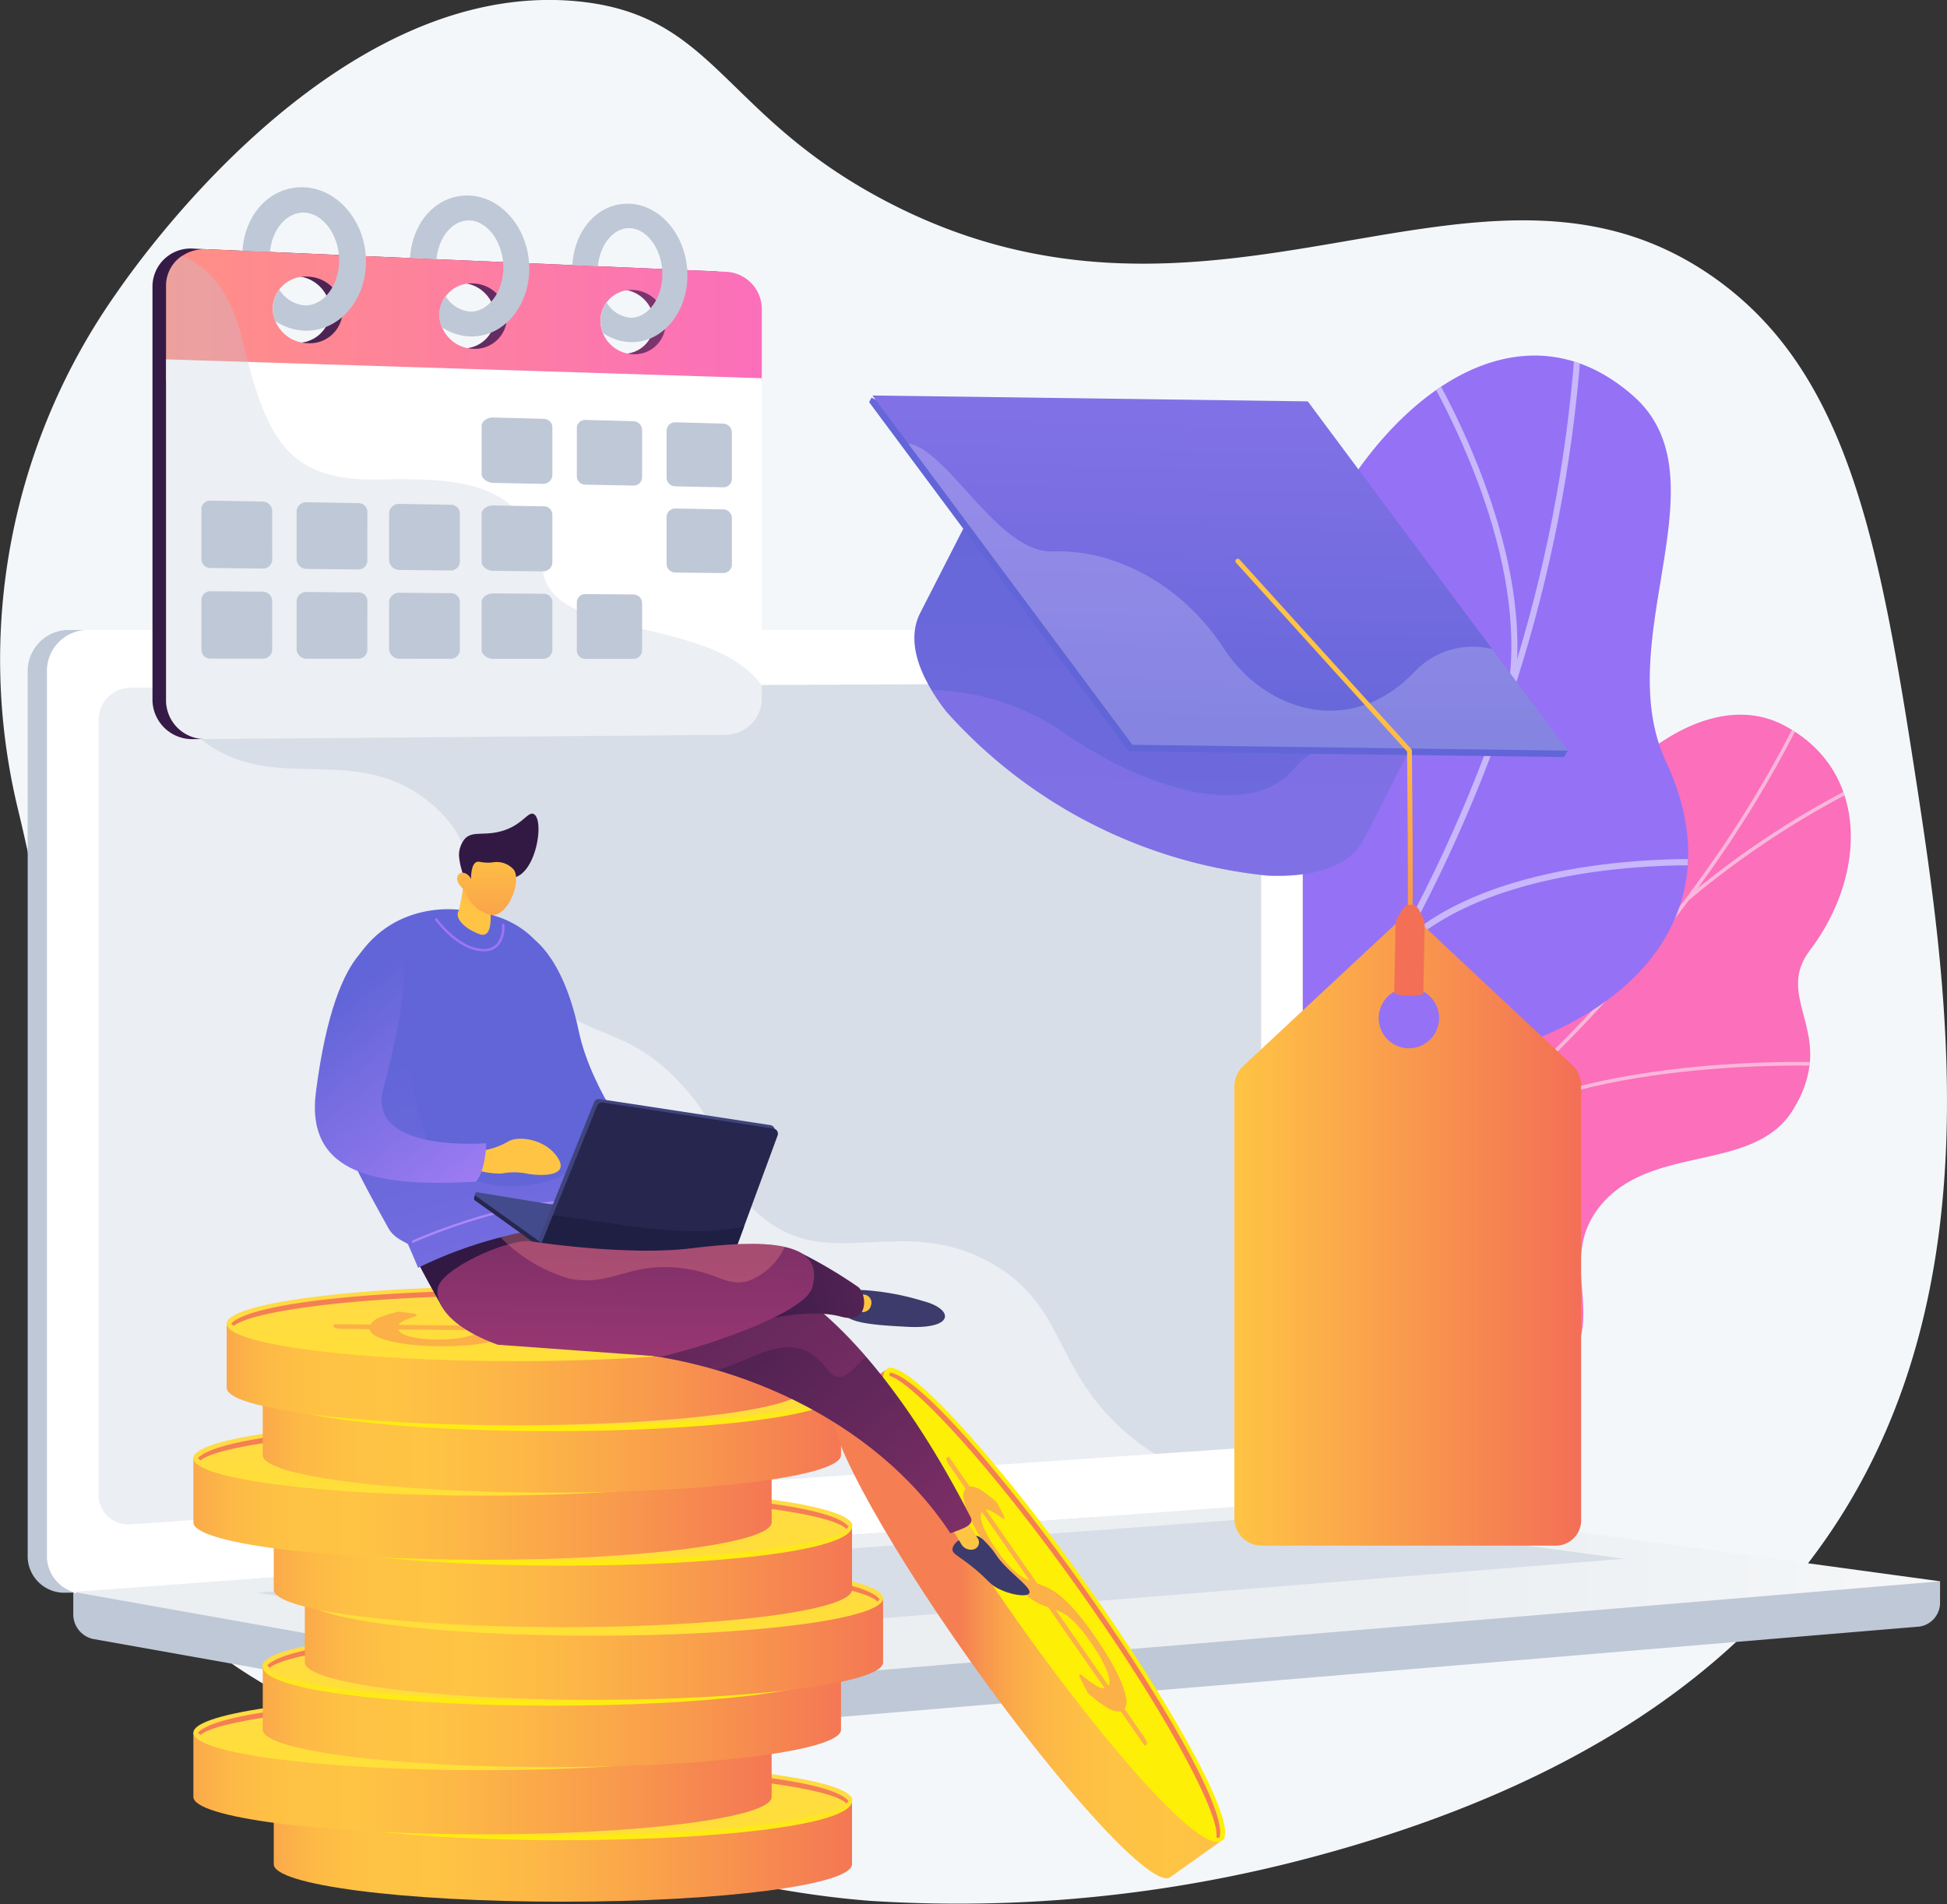 <svg xmlns="http://www.w3.org/2000/svg" xmlns:xlink="http://www.w3.org/1999/xlink" width="181.853" height="177.87" viewBox="0 0 181.853 177.87">
  <rect x="0" y="0" width="181.853" height="177.87" fill="#333333" stroke="none"/>
  <defs>
    <linearGradient id="linear-gradient" x1="5.199" y1="0.504" x2="7.102" y2="0.504" gradientUnits="objectBoundingBox">
      <stop offset="0" stop-color="#ffc444"/>
      <stop offset="0.996" stop-color="#f36f56"/>
    </linearGradient>
    <clipPath id="clip-path">
      <path id="Path_31087" data-name="Path 31087" d="M1547.755,1170l-17.066-8.831s1.317-10.417,8.7-14.431c15.056-8.19,6.832-20.8,4.177-26.6-4-8.745-3.716-18.2,7.88-16.377s9.589-18.651,1.089-31.842c-8.318-12.909,9.83-35.144,30.4-8.857,12.284,15.7.932,31.46-2.908,40.783s9.046,16.926-1.134,25.474c-8.7,7.3-19.577,10.276-17.265,19.586S1560.8,1165.687,1547.755,1170Z" transform="translate(-1530.689 -1050.799)" fill="url(#linear-gradient)"/>
    </clipPath>
    <linearGradient id="linear-gradient-3" x1="10.61" y1="-2.5" x2="9.949" y2="-1.588" gradientUnits="objectBoundingBox">
      <stop offset="0.004" stop-color="#e38ddd"/>
      <stop offset="1" stop-color="#9571f6"/>
    </linearGradient>
    <linearGradient id="linear-gradient-4" x1="-6.164" y1="0.253" x2="-5.655" y2="1.836" gradientUnits="objectBoundingBox">
      <stop offset="0" stop-color="#ff9085"/>
      <stop offset="1" stop-color="#fb6fbb"/>
    </linearGradient>
    <clipPath id="clip-path-2">
      <path id="Path_31097" data-name="Path 31097" d="M1607.048,1567.06l7.55,15.471s12.322,1.961,14.013-4.632,13.14-6.427,19.215-7.087c16.486-1.79,10.833-20.179,31.751-24.281,5.564-1.091,16.62-1.184,19.931-7.06,3.771-6.694-2.115-9.9,1.285-14.391,5.315-7.025,5.6-16.8-2.437-21.023-7.93-4.17-19.784,5.088-26.805,23.725-6.5,12.685-9.146,13.379-15.866,13.791-4.707.289-17.661-2.047-20.932,5.509s-7.277,13.625-13.012,12.078C1613.015,1556.808,1607.048,1567.06,1607.048,1567.06Z" transform="translate(-1607.048 -1503.072)" fill="none"/>
    </clipPath>
    <linearGradient id="linear-gradient-5" x1="-2.973" y1="-0.073" x2="-2.255" y2="0.774" xlink:href="#linear-gradient-3"/>
    <clipPath id="clip-path-3">
      <path id="Path_31104" data-name="Path 31104" d="M1670.555,1061.5l10.235,25.335c4,.152,11.051-.405,10.459-6.307-.823-8.206,11.491-13.078,16.675-12.708,6.416.459,21.363,1.211,20.284-11.486-.9-10.57-3.564-17.306,7.786-22.371s15.959-14.479,10.888-25.3c-5.337-11.385,5.636-26.537-3.076-34.22-15.18-13.387-34.81,11.391-34.22,34.443s-10.935,14.068-20.655,17.123c-13.269,4.171-3.2,21.574-6.371,28.38C1680.075,1059.722,1674.28,1061.1,1670.555,1061.5Z" transform="translate(-1670.555 -970.667)" fill="none"/>
    </clipPath>
    <linearGradient id="linear-gradient-6" x1="0.234" y1="0.5" x2="1.234" y2="0.5" gradientUnits="objectBoundingBox">
      <stop offset="0.494" stop-color="#ebeff2"/>
      <stop offset="1" stop-color="#fff"/>
    </linearGradient>
    <linearGradient id="linear-gradient-7" y1="0.5" x2="1" y2="0.5" gradientUnits="objectBoundingBox">
      <stop offset="0" stop-color="#311944"/>
      <stop offset="1" stop-color="#893976"/>
    </linearGradient>
    <linearGradient id="linear-gradient-8" x1="0" y1="0.5" x2="1" y2="0.5" xlink:href="#linear-gradient-4"/>
    <linearGradient id="linear-gradient-10" x1="-0.085" y1="0.5" x2="1.065" y2="0.5" gradientUnits="objectBoundingBox">
      <stop offset="0" stop-color="#f57e53"/>
      <stop offset="0.005" stop-color="#f58152"/>
      <stop offset="0.042" stop-color="#f8994d"/>
      <stop offset="0.084" stop-color="#fbac49"/>
      <stop offset="0.133" stop-color="#fdb946"/>
      <stop offset="0.196" stop-color="#fec144"/>
      <stop offset="0.318" stop-color="#ffc444"/>
      <stop offset="0.455" stop-color="#fdb946"/>
      <stop offset="0.694" stop-color="#f99c4c"/>
      <stop offset="0.996" stop-color="#f36f56"/>
    </linearGradient>
    <linearGradient id="linear-gradient-11" x1="0.495" y1="0.179" x2="0.556" y2="4.091" gradientUnits="objectBoundingBox">
      <stop offset="0" stop-color="#ffdb44"/>
      <stop offset="1" stop-color="#feef06"/>
    </linearGradient>
    <linearGradient id="linear-gradient-12" x1="0.492" y1="-0.777" x2="0.511" y2="1.295" xlink:href="#linear-gradient-11"/>
    <linearGradient id="linear-gradient-13" x1="-0.485" y1="-38.548" x2="-0.466" y2="-36.117" gradientUnits="objectBoundingBox">
      <stop offset="0.004" stop-color="#f36f56"/>
      <stop offset="0.306" stop-color="#f99c4c"/>
      <stop offset="0.545" stop-color="#fdb946"/>
      <stop offset="0.682" stop-color="#ffc444"/>
      <stop offset="0.804" stop-color="#fec144"/>
      <stop offset="0.867" stop-color="#fdb946"/>
      <stop offset="0.916" stop-color="#fbac49"/>
      <stop offset="0.958" stop-color="#f8994d"/>
      <stop offset="0.995" stop-color="#f58152"/>
      <stop offset="1" stop-color="#f57e53"/>
    </linearGradient>
    <linearGradient id="linear-gradient-17" x1="-0.203" y1="-34.901" x2="-0.184" y2="-32.469" xlink:href="#linear-gradient-13"/>
    <linearGradient id="linear-gradient-21" x1="-0.446" y1="-31.266" x2="-0.427" y2="-28.835" xlink:href="#linear-gradient-13"/>
    <linearGradient id="linear-gradient-25" x1="-0.594" y1="-27.62" x2="-0.575" y2="-25.189" xlink:href="#linear-gradient-13"/>
    <linearGradient id="linear-gradient-29" x1="-0.485" y1="-23.687" x2="-0.466" y2="-21.255" xlink:href="#linear-gradient-13"/>
    <linearGradient id="linear-gradient-33" x1="-0.203" y1="-20.041" x2="-0.184" y2="-17.609" xlink:href="#linear-gradient-13"/>
    <linearGradient id="linear-gradient-37" x1="-0.446" y1="-16.406" x2="-0.427" y2="-13.974" xlink:href="#linear-gradient-13"/>
    <linearGradient id="linear-gradient-41" x1="-0.32" y1="-12.76" x2="-0.301" y2="-10.328" xlink:href="#linear-gradient-13"/>
    <linearGradient id="linear-gradient-42" x1="0.349" y1="-0.574" x2="2.054" y2="-0.574" xlink:href="#linear-gradient-10"/>
    <linearGradient id="linear-gradient-43" x1="1.231" y1="-0.774" x2="1.334" y2="-0.154" xlink:href="#linear-gradient-11"/>
    <linearGradient id="linear-gradient-44" x1="1.229" y1="-0.8" x2="1.26" y2="-0.61" xlink:href="#linear-gradient-11"/>
    <linearGradient id="linear-gradient-45" x1="-4.929" y1="-0.55" x2="-4.897" y2="-0.357" xlink:href="#linear-gradient-13"/>
    <linearGradient id="linear-gradient-46" x1="-12.566" y1="-3.607" x2="-11.425" y2="-3.607" gradientUnits="objectBoundingBox">
      <stop offset="0" stop-color="#40447e"/>
      <stop offset="0.996" stop-color="#3c3b6b"/>
    </linearGradient>
    <linearGradient id="linear-gradient-47" x1="14.616" y1="-13.873" x2="48.997" y2="12.739" xlink:href="#linear-gradient"/>
    <linearGradient id="linear-gradient-48" x1="0.548" y1="-0.254" x2="1.816" y2="0.759" gradientUnits="objectBoundingBox">
      <stop offset="0" stop-color="#311944"/>
      <stop offset="1" stop-color="#a03976"/>
    </linearGradient>
    <linearGradient id="linear-gradient-49" x1="-1.487" y1="0.5" x2="-0.487" y2="0.5" xlink:href="#linear-gradient-48"/>
    <linearGradient id="linear-gradient-50" x1="0.632" y1="0.653" x2="4.126" y2="-0.312" xlink:href="#linear-gradient-7"/>
    <linearGradient id="linear-gradient-51" x1="4.043" y1="1.688" x2="2.735" y2="0.356" gradientUnits="objectBoundingBox">
      <stop offset="0" stop-color="#aa80f9"/>
      <stop offset="0.996" stop-color="#6165d7"/>
    </linearGradient>
    <linearGradient id="linear-gradient-52" x1="0.103" y1="-1.499" x2="0.602" y2="-0.739" xlink:href="#linear-gradient-51"/>
    <linearGradient id="linear-gradient-53" x1="1.548" y1="0.814" x2="1.322" y2="-0.007" xlink:href="#linear-gradient-51"/>
    <linearGradient id="linear-gradient-54" x1="2.947" y1="-0.105" x2="6.306" y2="-2.276" xlink:href="#linear-gradient"/>
    <linearGradient id="linear-gradient-55" x1="0.708" y1="1.357" x2="0.119" y2="0.3" xlink:href="#linear-gradient-51"/>
    <linearGradient id="linear-gradient-56" x1="6.679" y1="1.047" x2="6.802" y2="-0.559" xlink:href="#linear-gradient"/>
    <linearGradient id="linear-gradient-57" x1="-8.862" y1="1.275" x2="-9.669" y2="-0.552" gradientUnits="objectBoundingBox">
      <stop offset="0" stop-color="#311944"/>
      <stop offset="1" stop-color="#6b3976"/>
    </linearGradient>
    <linearGradient id="linear-gradient-58" x1="3.862" y1="-0.235" x2="3.827" y2="2.934" xlink:href="#linear-gradient"/>
    <linearGradient id="linear-gradient-59" x1="1.202" y1="0.093" x2="2.059" y2="0.093" xlink:href="#linear-gradient-46"/>
    <linearGradient id="linear-gradient-60" x1="-3.734" y1="1.836" x2="-2.741" y2="1.836" xlink:href="#linear-gradient-46"/>
    <linearGradient id="linear-gradient-61" x1="16.483" y1="-8.357" x2="79.666" y2="50.864" xlink:href="#linear-gradient"/>
    <linearGradient id="linear-gradient-62" x1="-0.719" y1="-0.463" x2="4.117" y2="-1.116" xlink:href="#linear-gradient-48"/>
    <linearGradient id="linear-gradient-63" x1="-0.569" y1="-3.05" x2="-0.823" y2="1.224" xlink:href="#linear-gradient-48"/>
    <linearGradient id="linear-gradient-64" x1="0.779" y1="0.047" x2="1.982" y2="-1.422" xlink:href="#linear-gradient-4"/>
    <linearGradient id="linear-gradient-65" x1="0" y1="0.5" x2="1" y2="0.5" xlink:href="#linear-gradient"/>
    <linearGradient id="linear-gradient-67" x1="-2.194" y1="6.092" x2="-1.999" y2="-0.39" xlink:href="#linear-gradient-51"/>
    <linearGradient id="linear-gradient-68" x1="-2.365" y1="-0.662" x2="-2.349" y2="-1.818" xlink:href="#linear-gradient-51"/>
    <linearGradient id="linear-gradient-69" x1="-1.461" y1="-1.063" x2="-1.535" y2="0.01" xlink:href="#linear-gradient-51"/>
    <linearGradient id="linear-gradient-70" x1="-1.482" y1="-1.382" x2="-1.58" y2="1.041" xlink:href="#linear-gradient-51"/>
    <linearGradient id="linear-gradient-71" x1="-2.699" y1="-0.011" x2="-2.808" y2="1.009" xlink:href="#linear-gradient"/>
    <linearGradient id="linear-gradient-72" x1="-27.594" y1="4.283" x2="-26.614" y2="1.221" xlink:href="#linear-gradient"/>
  </defs>
  <g id="Group_39712" data-name="Group 39712" transform="translate(-411.872 -443.484)">
    <path id="Path_31077" data-name="Path 31077" d="M591.05,517.756c-3.585-23.465-6.463-39.681-19.408-48.567-21.836-14.989-46.222,9.344-77.153-6.984-15.229-8.039-15.8-17.359-28.7-18.6-22.819-2.189-41.507,25.044-43.126,27.379a59.378,59.378,0,0,0-9.138,47.988c2.591,10.714,4.342,21.8,3.861,32.812-.836,19.161-.355,37.046,18.24,48.473,16.6,10.2,37.5,19.2,57.433,20.778a128.063,128.063,0,0,0,41.8-4.189C601.4,598.875,595.979,550.019,591.05,517.756Z" fill="#f4f7fa"/>
    <g id="Group_39667" data-name="Group 39667" transform="translate(482.364 476.7)">
      <g id="Group_39658" data-name="Group 39658" transform="translate(0 5.049)">
        <path id="Path_31078" data-name="Path 31078" d="M1547.755,1170l-17.066-8.831s1.317-10.417,8.7-14.431c15.056-8.19,6.832-20.8,4.177-26.6-4-8.745-3.716-18.2,7.88-16.377s9.589-18.651,1.089-31.842c-8.318-12.909,9.83-35.144,30.4-8.857,12.284,15.7.932,31.46-2.908,40.783s9.046,16.926-1.134,25.474c-8.7,7.3-19.577,10.276-17.265,19.586S1560.8,1165.687,1547.755,1170Z" transform="translate(-1530.689 -1050.799)" fill="url(#linear-gradient)"/>
        <g id="Group_39657" data-name="Group 39657" clip-path="url(#clip-path)">
          <path id="Path_31079" data-name="Path 31079" d="M1547.755,1170l-17.066-8.831s1.317-10.417,8.7-14.431c15.056-8.19,6.832-20.8,4.177-26.6-4-8.745-3.448-17.081,6.925-17.308,11.736-.257,10.544-17.719,2.044-30.911-8.318-12.909,9.83-35.144,30.4-8.857,12.284,15.7.932,31.46-2.908,40.783s9.046,16.926-1.134,25.474c-8.7,7.3-19.577,10.276-17.265,19.586S1560.8,1165.687,1547.755,1170Z" transform="translate(-1530.689 -1050.799)" fill="url(#linear-gradient-3)"/>
          <g id="Group_39656" data-name="Group 39656" transform="translate(6.985 -1.113)" opacity="0.5" style="mix-blend-mode: soft-light;isolation: isolate">
            <path id="Path_31080" data-name="Path 31080" d="M1666.546,1151.206l-.321-.249c.154-.2,15.481-20.145,24.713-44.5,8.505-22.438,13.427-53.318-11.426-73.009l.252-.318c11.063,8.765,17.248,20.438,18.383,34.693.907,11.387-1.392,24.437-6.832,38.786C1682.06,1131.019,1666.7,1151.007,1666.546,1151.206Z" transform="translate(-1664.67 -1033.13)" fill="#beb8f2"/>
            <path id="Path_31081" data-name="Path 31081" d="M2171.332,1220.507l-.334-.229c7.639-11.133,11.852-30.382,11.893-30.575l.4.085C2183.245,1189.981,2179.015,1209.309,2171.332,1220.507Z" transform="translate(-2137.638 -1179.837)" fill="#beb8f2"/>
            <path id="Path_31082" data-name="Path 31082" d="M1839.573,1282.957c-8.219-13.832-21.426-16.069-21.558-16.09l.063-.4c.134.021,13.525,2.282,21.844,16.284Z" transform="translate(-1806.897 -1251.764)" fill="#beb8f2"/>
            <path id="Path_31083" data-name="Path 31083" d="M1704.947,1913.734c4.761-19.071-16.186-35.191-16.4-35.331l.2-.354c.226.117,21.4,16.543,16.6,35.783Z" transform="translate(-1685.582 -1824.814)" fill="#beb8f2"/>
            <path id="Path_31084" data-name="Path 31084" d="M2005.085,2161.79l-.315-.256c7.912-9.733,23.625-11.116,23.783-11.128l.033.4C2028.43,2150.822,2012.886,2152.193,2005.085,2161.79Z" transform="translate(-1981.885 -2080.01)" fill="#beb8f2"/>
            <path id="Path_31085" data-name="Path 31085" d="M1645.448,2594.87c2.9-6.881-3.829-17-3.9-17.1l.336-.227c.284.421,6.922,10.4,3.935,17.485Z" transform="translate(-1641.551 -2480.234)" fill="#beb8f2"/>
            <path id="Path_31086" data-name="Path 31086" d="M1757.208,2668.139l-.324-.245c3.557-4.712,14.349-6.428,17.9-6.991.5-.08.934-.148,1.008-.176l.145.379a9.417,9.417,0,0,1-1.09.2C1771.337,2661.861,1760.666,2663.557,1757.208,2668.139Z" transform="translate(-1749.617 -2558.178)" fill="#beb8f2"/>
          </g>
        </g>
      </g>
      <g id="Group_39662" data-name="Group 39662" transform="translate(4.811 33.545)">
        <path id="Path_31088" data-name="Path 31088" d="M1667.129,1559.161c-5.017-1.353-9.058,1.657-11.642,4.293a5.288,5.288,0,0,1,.041,1.31c-.017,4.641.964,6.625,1.67,11.2a24.249,24.249,0,0,0,2.091,4.833l1.177,2.017s11.842,1.676,13.533-4.917,13.14-6.427,19.215-7.087c3.731-.405,5.307-1.786,6.655-2.155,14.259-3.906,19.458-.458,23.314-4.576,4.257-4.547-.859-10.05,3.511-15.24,4.935-5.861,14.772-2.779,18.2-9.369a9.732,9.732,0,0,0,1.292-4c.321-4.182-2.651-6.895-.006-10.39,5.315-7.025,5.6-16.8-2.437-21.023-7.93-4.17-19.784,5.088-26.8,23.726-6.5,12.685-9.146,13.379-15.866,13.791-4.707.289-17.66-2.047-20.932,5.509S1672.864,1560.708,1667.129,1559.161Z" transform="translate(-1652.435 -1503.071)" fill="url(#linear-gradient-4)"/>
        <g id="Group_39661" data-name="Group 39661" transform="translate(0 0)">
          <g id="Group_39660" data-name="Group 39660" clip-path="url(#clip-path-2)">
            <g id="Group_39659" data-name="Group 39659" transform="translate(4.066 -5.93)" opacity="0.5" style="mix-blend-mode: soft-light;isolation: isolate">
              <path id="Path_31089" data-name="Path 31089" d="M1671.584,1485.459l.112.322c1.785-.6,3.577-1.236,5.325-1.88a183.591,183.591,0,0,0,35.646-17.531,149.941,149.941,0,0,0,24.589-19.587,129.061,129.061,0,0,0,15.451-18.386,106.881,106.881,0,0,0,8.022-13.637c.386-.79.737-1.622,1.077-2.428.453-1.073.921-2.183,1.474-3.2l-.28-.18c-.561,1.03-1.032,2.147-1.488,3.227-.338.8-.688,1.63-1.07,2.412a106.544,106.544,0,0,1-8,13.6,128.728,128.728,0,0,1-15.414,18.343,149.65,149.65,0,0,1-24.54,19.548,183.289,183.289,0,0,1-35.589,17.5C1675.156,1484.225,1673.367,1484.856,1671.584,1485.459Z" transform="translate(-1671.584 -1408.953)" fill="#fcfdfe"/>
              <path id="Path_31090" data-name="Path 31090" d="M2564.663,2025.4l.2.275c10.734-8.417,34.263-7.453,34.5-7.442l0-.338C2599.122,2017.883,2575.483,2016.914,2564.663,2025.4Z" transform="translate(-2508.393 -1979.491)" fill="#fcfdfe"/>
              <path id="Path_31091" data-name="Path 31091" d="M2054.747,2117.64l.169.3c7.976-4.781,10.786-23.419,10.813-23.607l-.316-.069C2065.386,2094.446,2062.6,2112.934,2054.747,2117.64Z" transform="translate(-2030.605 -2051.081)" fill="#fcfdfe"/>
              <path id="Path_31092" data-name="Path 31092" d="M1979.053,2482.414l.119.32c5.7-2.068,14.681-1.609,25.3,1.292.534.146.534.146.59.126l-.115-.322.057.161,0-.168c-.036-.005-.238-.06-.471-.124C1993.856,2480.781,1984.808,2480.324,1979.053,2482.414Z" transform="translate(-1959.68 -2413.568)" fill="#fcfdfe"/>
              <path id="Path_31093" data-name="Path 31093" d="M1723.008,2388.9l.2.276c5.3-4.117,5.388-14.677,5.388-14.783l-.32-.019C1728.274,2374.478,1728.184,2384.877,1723.008,2388.9Z" transform="translate(-1719.768 -2313.545)" fill="#fcfdfe"/>
              <path id="Path_31094" data-name="Path 31094" d="M1672.93,2626.244c5.447.245,11.091,2.148,17.253,5.818l.146-.292c-6.21-3.7-11.9-5.616-17.4-5.863Z" transform="translate(-1672.841 -2549.23)" fill="#fcfdfe"/>
              <path id="Path_31095" data-name="Path 31095" d="M2912.629,1615.6l.213.264a83.065,83.065,0,0,1,15.231-10.147c.571-.305.771-.414.834-.464l-.2-.272c-.048.038-.375.213-.788.434A83.363,83.363,0,0,0,2912.629,1615.6Z" transform="translate(-2834.435 -1592.63)" fill="#fcfdfe"/>
              <path id="Path_31096" data-name="Path 31096" d="M2784.915,1607.052l.274.19c3.7-6.263.212-21.129.061-21.759l-.31.066C2784.977,1585.7,2788.55,1600.906,2784.915,1607.052Z" transform="translate(-2714.768 -1574.361)" fill="#fcfdfe"/>
            </g>
          </g>
        </g>
      </g>
      <g id="Group_39666" data-name="Group 39666" transform="translate(4.107 0)">
        <path id="Path_31098" data-name="Path 31098" d="M1598.774,1065.908c.568,1.034-7.453,9.294.992,9.62,2.11.081,8.683-1.474,12.156,6.48l2.023,4.632c4.05-.042,7.86-.833,7.33-6.117-.823-8.206,11.49-13.078,16.675-12.708,6.416.459,21.363,1.211,20.284-11.486-.9-10.57-3.564-17.307,7.786-22.371s15.959-14.479,10.888-25.3c-5.337-11.385,5.636-26.537-3.076-34.22-15.18-13.387-34.81,11.391-34.22,34.444s-10.935,14.068-20.655,17.123a17.6,17.6,0,0,0-3.694,1.917c-8.986,6.127-6.617,17.1-11.785,27.657C1596.43,1069.981,1597.817,1064.165,1598.774,1065.908Z" transform="translate(-1595.876 -970.667)" fill="url(#linear-gradient-5)"/>
        <g id="Group_39665" data-name="Group 39665" transform="translate(4.705)">
          <g id="Group_39664" data-name="Group 39664" clip-path="url(#clip-path-3)">
            <g id="Group_39663" data-name="Group 39663" transform="translate(8.606 -2.41)" opacity="0.5" style="mix-blend-mode: soft-light;isolation: isolate">
              <path id="Path_31099" data-name="Path 31099" d="M1807.137,1036.113l.318.5c34.284-22.287,57.1-62.189,59.554-104.134l-.566-.063C1864,974.183,1841.278,1013.918,1807.137,1036.113Z" transform="translate(-1807.137 -932.415)" fill="#fcfdfe"/>
              <path id="Path_31100" data-name="Path 31100" d="M2086.548,2329.368l.219.55c15.014-5.752,32.117,3.29,32.288,3.382l.242-.516C2119.125,2332.69,2101.8,2323.525,2086.548,2329.368Z" transform="translate(-2068.943 -2239.527)" fill="#fcfdfe"/>
              <path id="Path_31101" data-name="Path 31101" d="M1905.382,1878.549l.441.389c10.361-12.738.64-42.567.541-42.867l-.535.165C1905.927,1836.533,1915.546,1866.054,1905.382,1878.549Z" transform="translate(-1899.192 -1779.135)" fill="#fcfdfe"/>
              <path id="Path_31102" data-name="Path 31102" d="M2479.022,1725.465l.409.425c9.06-9.3,29.144-8.223,29.345-8.211l.005-.584C2508.578,1717.082,2488.249,1715.992,2479.022,1725.465Z" transform="translate(-2436.689 -1667.614)" fill="#fcfdfe"/>
              <path id="Path_31103" data-name="Path 31103" d="M2508.778,978.212l.56.118c2.281-15.1-9.325-32.675-9.443-32.851l-.461.316C2499.551,945.968,2511.024,963.352,2508.778,978.212Z" transform="translate(-2455.815 -944.655)" fill="#fcfdfe"/>
            </g>
          </g>
        </g>
      </g>
    </g>
    <g id="Group_39670" data-name="Group 39670" transform="translate(414.447 502.331)">
      <g id="Group_39669" data-name="Group 39669" transform="translate(0 0)">
        <path id="Path_31105" data-name="Path 31105" d="M694.876,2765.427l-174.363-1.507v4.459a2.368,2.368,0,0,0,1.791,2.423l49.3,8.781a6.832,6.832,0,0,0,1.769.082l119.6-10.012a2.255,2.255,0,0,0,1.895-2.365Z" transform="translate(-516.243 -2676.564)" fill="#bfc8d6"/>
        <g id="Group_39668" data-name="Group 39668">
          <path id="Path_31106" data-name="Path 31106" d="M570.048,1380.993v74.6a3.81,3.81,0,0,1-.825,2.471,2.946,2.946,0,0,1-2.041,1.119l-80.1,5.994-29.856,2.295h0l-.2-.08-.649,0a3.418,3.418,0,0,1-3.621-3.514V1381.35a3.846,3.846,0,0,1,3.645-3.883h110.82C568.847,1377.467,570.048,1379.131,570.048,1380.993Z" transform="translate(-452.746 -1377.467)" fill="#bfc8d6"/>
          <path id="Path_31107" data-name="Path 31107" d="M598.69,1380.993v74.6a3.659,3.659,0,0,1-1.86,3.287c-.016.008-.012.016-.028.025a2.677,2.677,0,0,1-.314.136l-.069.027c-.02,0-.038.011-.056.016a2.192,2.192,0,0,1-.244.059,2.235,2.235,0,0,1-.3.041l-.561-.012-79.741,5.82h0l-30.516,2.3a3.436,3.436,0,0,1-.856.077c-.027,0-.052.106-.079.106h0c-.067,0-.141-.125-.208-.145a3.52,3.52,0,0,1-2.459-3.452V1381.35a3.815,3.815,0,0,1,3.609-3.883h110.82C597.452,1377.467,598.69,1379.131,598.69,1380.993Z" transform="translate(-479.583 -1377.467)" fill="#fff"/>
          <path id="Path_31108" data-name="Path 31108" d="M664.236,1527.468l-103.219,7.086a2.754,2.754,0,0,1-2.925-2.844v-72.251a3,3,0,0,1,2.925-3.057l103.219-.445a2.607,2.607,0,0,1,2.438,2.763v65.808A2.849,2.849,0,0,1,664.236,1527.468Z" transform="translate(-551.455 -1451.011)" fill="#d8dee8"/>
          <path id="Path_31109" data-name="Path 31109" d="M1442.254,1395.1a1.281,1.281,0,1,1-1.275-1.388A1.34,1.34,0,0,1,1442.254,1395.1Z" transform="translate(-1377.517 -1392.689)" fill="#fff"/>
          <path id="Path_31110" data-name="Path 31110" d="M485.175,1469.63l110.261-8.117.561-.041a2.975,2.975,0,0,0,1.952-.988c-7.935-.434-12.863-3.25-16.042-6.159-6.384-5.843-5.277-11.6-12.162-15.446-8.587-4.792-15.339,1.28-21.855-4.711-3.951-3.632-2.011-6.34-6.872-11.767-5.384-6.011-8.889-3.99-14.3-9.4-6.841-6.841-3.42-12.163-9.313-17.074-7.149-5.958-14.859-.444-21.665-6.158-2.935-2.464-4.546-6.047-5.387-9.858h-5.178a3.666,3.666,0,0,0-3.6,3.73v82.526A3.359,3.359,0,0,0,485.175,1469.63Z" transform="translate(-479.763 -1379.755)" fill="#fff" opacity="0.48" style="mix-blend-mode: soft-light;isolation: isolate"/>
        </g>
        <path id="Path_31111" data-name="Path 31111" d="M637.7,2666.88l-117.185,8.587,51.1,9.1a6.843,6.843,0,0,0,1.769.082l121.5-10.171-55.313-7.541A8.932,8.932,0,0,0,637.7,2666.88Z" transform="translate(-516.243 -2585.615)" fill="url(#linear-gradient-6)"/>
        <path id="Path_31112" data-name="Path 31112" d="M791.9,2696.8l97.56-7.255,30.194,4.083-96.72,7.756Z" transform="translate(-770.532 -2606.872)" fill="#d8dee8"/>
      </g>
    </g>
    <g id="Group_39673" data-name="Group 39673" transform="translate(426.114 460.974)">
      <g id="Group_39672" data-name="Group 39672" transform="translate(0)">
        <path id="Path_31113" data-name="Path 31113" d="M693.811,817.681a3.566,3.566,0,0,0-3.395-3.517l-48.637-2.115a3.565,3.565,0,0,0-3.864,3.43V854.3a3.713,3.713,0,0,0,3.859,3.565l1.139-.013.054-.085,47.415-.937c1.874-.015,3.43-.9,3.43-2.764Zm-42.542,3.157a3.344,3.344,0,0,1-3.285-3.234,3.055,3.055,0,0,1,3.285-2.988,3.344,3.344,0,0,1,3.261,3.233A3.054,3.054,0,0,1,651.27,820.839Zm15.5.527a3.253,3.253,0,0,1-3.17-3.175,2.972,2.972,0,0,1,3.17-2.937,3.254,3.254,0,0,1,3.147,3.174A2.972,2.972,0,0,1,666.772,821.365Zm14.964.508a3.167,3.167,0,0,1-3.061-3.118,2.893,2.893,0,0,1,3.061-2.888,3.168,3.168,0,0,1,3.039,3.117A2.894,2.894,0,0,1,681.737,821.874Z" transform="translate(-637.915 -806.313)" fill="url(#linear-gradient-7)"/>
        <path id="Path_31114" data-name="Path 31114" d="M713.719,825.181v-6.738a3.489,3.489,0,0,0-3.346-3.472l-48.466-2.109a3.826,3.826,0,0,0-2.362.648,3.316,3.316,0,0,0-1.467,2.74v8.931ZM701.7,816.674a3.163,3.163,0,0,1,3.031,3.113,2.888,2.888,0,0,1-3.031,2.884,3.161,3.161,0,0,1-3.053-3.113A2.888,2.888,0,0,1,701.7,816.674Zm-14.926-.613a3.248,3.248,0,0,1,3.139,3.17,2.966,2.966,0,0,1-3.139,2.933A3.247,3.247,0,0,1,683.615,819,2.967,2.967,0,0,1,686.777,816.061Zm-15.463-.635a3.338,3.338,0,0,1,3.253,3.23,3.049,3.049,0,0,1-3.253,2.984,3.338,3.338,0,0,1-3.277-3.229A3.05,3.05,0,0,1,671.315,815.426Z" transform="translate(-656.807 -807.074)" fill="url(#linear-gradient-8)"/>
        <path id="Path_31115" data-name="Path 31115" d="M658.077,976.238v31.9a3.622,3.622,0,0,0,3.752,3.563l48.516-.393a3.4,3.4,0,0,0,3.374-3.392V978Z" transform="translate(-656.807 -960.161)" fill="#fff"/>
        <g id="Group_39671" data-name="Group 39671" transform="translate(4.573 21.508)">
          <path id="Path_31116" data-name="Path 31116" d="M1132.454,1063.381a.8.8,0,0,0-.776-.82l-4.8-.125c-.458-.012-1.03.337-1.03.782v4.5c0,.445.593.817,1.052.826l4.667.089a.852.852,0,0,0,.887-.785Z" transform="translate(-1099.678 -1062.436)" fill="#bfc8d6"/>
          <path id="Path_31117" data-name="Path 31117" d="M1273.084,1067a.835.835,0,0,0-.817-.813l-4.489-.117a.764.764,0,0,0-.792.78v4.452a.8.8,0,0,0,.786.812l4.509.086a.78.78,0,0,0,.8-.779Z" transform="translate(-1231.924 -1065.841)" fill="#bfc8d6"/>
          <path id="Path_31118" data-name="Path 31118" d="M1406.157,1070.495a.843.843,0,0,0-.822-.806l-4.45-.12a.791.791,0,0,0-.826.767v4.407a.825.825,0,0,0,.809.808l4.461.088a.8.8,0,0,0,.828-.768Z" transform="translate(-1356.612 -1069.119)" fill="#bfc8d6"/>
          <path id="Path_31119" data-name="Path 31119" d="M1132.454,1193.722a.789.789,0,0,0-.776-.813l-4.8-.081c-.458-.008-1.03.344-1.03.79v4.5c0,.445.593.814,1.052.818l4.667.046a.861.861,0,0,0,.887-.792Z" transform="translate(-1099.678 -1184.612)" fill="#bfc8d6"/>
          <path id="Path_31120" data-name="Path 31120" d="M1273.084,1196.067a.826.826,0,0,0-.817-.806l-4.489-.075a.773.773,0,0,0-.792.787v4.451a.791.791,0,0,0,.786.8l4.509.044a.789.789,0,0,0,.8-.786Z" transform="translate(-1231.924 -1186.822)" fill="url(#linear-gradient-8)"/>
          <path id="Path_31121" data-name="Path 31121" d="M1406.157,1198.279a.833.833,0,0,0-.822-.8l-4.45-.078a.8.8,0,0,0-.826.774v4.407a.816.816,0,0,0,.809.8l4.461.046a.81.81,0,0,0,.828-.775Z" transform="translate(-1356.612 -1188.898)" fill="#bfc8d6"/>
          <path id="Path_31122" data-name="Path 31122" d="M717.106,1186.627a.9.9,0,0,0-.905-.843l-4.854-.086a.808.808,0,0,0-.847.813v4.635a.824.824,0,0,0,.83.842l4.9.052a.843.843,0,0,0,.879-.813Z" transform="translate(-710.5 -1177.932)" fill="#bfc8d6"/>
          <path id="Path_31123" data-name="Path 31123" d="M858.244,1189.036a.819.819,0,0,0-.816-.83l-4.858-.083a.889.889,0,0,0-.933.807v4.588a.939.939,0,0,0,.952.833l4.795.047a.831.831,0,0,0,.859-.809Z" transform="translate(-842.745 -1180.205)" fill="#bfc8d6"/>
          <path id="Path_31124" data-name="Path 31124" d="M995.349,1191.42a.823.823,0,0,0-.813-.826l-4.82-.084a.93.93,0,0,0-.973.8v4.542a.977.977,0,0,0,.984.826l4.74.051a.85.85,0,0,0,.882-.8Z" transform="translate(-971.212 -1182.44)" fill="#bfc8d6"/>
          <path id="Path_31125" data-name="Path 31125" d="M1132.454,1324.062a.78.78,0,0,0-.776-.805l-4.8-.037c-.458,0-1.03.352-1.03.8v4.5c0,.445.593.81,1.052.81l4.667,0a.87.87,0,0,0,.887-.8Z" transform="translate(-1099.678 -1306.789)" fill="#bfc8d6"/>
          <path id="Path_31126" data-name="Path 31126" d="M1273.084,1325.132a.817.817,0,0,0-.817-.8l-4.489-.032a.781.781,0,0,0-.792.794v4.452a.781.781,0,0,0,.786.8h4.509a.8.8,0,0,0,.8-.793Z" transform="translate(-1231.924 -1307.802)" fill="#bfc8d6"/>
          <path id="Path_31127" data-name="Path 31127" d="M717.106,1321a.889.889,0,0,0-.905-.834l-4.854-.039a.817.817,0,0,0-.847.822v4.635a.815.815,0,0,0,.83.833l4.9,0a.853.853,0,0,0,.879-.822Z" transform="translate(-710.5 -1303.895)" fill="#bfc8d6"/>
          <path id="Path_31128" data-name="Path 31128" d="M858.244,1322.037a.809.809,0,0,0-.816-.822l-4.858-.037a.9.9,0,0,0-.933.815v4.588a.929.929,0,0,0,.952.825h4.795a.84.84,0,0,0,.859-.817Z" transform="translate(-842.745 -1304.876)" fill="#bfc8d6"/>
          <path id="Path_31129" data-name="Path 31129" d="M995.349,1323.1a.813.813,0,0,0-.813-.819l-4.82-.039a.94.94,0,0,0-.973.8v4.542a.966.966,0,0,0,.984.817l4.74.006a.859.859,0,0,0,.882-.8Z" transform="translate(-971.212 -1305.869)" fill="#bfc8d6"/>
        </g>
        <path id="Path_31130" data-name="Path 31130" d="M777.157,721.075c-3.038-.154-5.553,2.32-5.8,5.926l2.566.112c.209-2.155,1.605-3.749,3.23-3.672,1.756.084,3.234,2.124,3.234,4.467s-1.478,4.261-3.234,4.194a3.1,3.1,0,0,1-2.355-1.476,2.978,2.978,0,0,0-.379,2.944,5.3,5.3,0,0,0,2.734.893c3.175.112,5.741-2.776,5.741-6.448S780.332,721.236,777.157,721.075Z" transform="translate(-762.953 -721.068)" fill="#bfc8d6"/>
        <path id="Path_31131" data-name="Path 31131" d="M1025.3,733.354c-2.933-.148-5.36,2.284-5.595,5.827l2.477.108c.2-2.117,1.549-3.685,3.118-3.61,1.695.081,3.122,2.085,3.122,4.387s-1.427,4.188-3.122,4.123a2.987,2.987,0,0,1-2.274-1.448,2.969,2.969,0,0,0-.366,2.893,5.056,5.056,0,0,0,2.64.876c3.065.108,5.543-2.731,5.543-6.34S1028.369,733.509,1025.3,733.354Z" transform="translate(-995.653 -732.574)" fill="#bfc8d6"/>
        <path id="Path_31132" data-name="Path 31132" d="M1265.685,745.5c-2.831-.143-5.173,2.248-5.4,5.729l2.391.1c.195-2.08,1.5-3.621,3.009-3.549,1.636.078,3.013,2.046,3.013,4.307s-1.377,4.115-3.013,4.053a2.875,2.875,0,0,1-2.194-1.421,2.959,2.959,0,0,0-.353,2.842,4.818,4.818,0,0,0,2.548.859c2.959.1,5.35-2.687,5.35-6.232S1268.644,745.649,1265.685,745.5Z" transform="translate(-1221.073 -743.954)" fill="#bfc8d6"/>
        <path id="Path_31133" data-name="Path 31133" d="M713.719,863.009v1.224a3.376,3.376,0,0,1-3.346,3.393l-48.515.392a3.648,3.648,0,0,1-3.781-3.562v-38.8a3.338,3.338,0,0,1,1.453-2.759c1.929.694,4.414,2.631,5.687,7.88,2.244,9.25,4.175,13.2,12.828,13,5.531-.126,9.772.129,12.415,2.566a10.079,10.079,0,0,1,2.843,6.1c.268,1.671,1.468,2.736,3.181,3.518a34.656,34.656,0,0,0,6.124,1.794C706.772,858.736,711.433,859.843,713.719,863.009Z" transform="translate(-656.807 -816.478)" fill="#bfc8d6" opacity="0.3" style="mix-blend-mode: multiply;isolation: isolate"/>
      </g>
    </g>
    <g id="Group_39692" data-name="Group 39692" transform="translate(429.919 563.626)">
      <g id="Group_39675" data-name="Group 39675" transform="translate(7.507 44.501)">
        <path id="Path_31134" data-name="Path 31134" d="M817.715,3112.226v5.99c0,1.935,12.091,3.5,27.005,3.5s27.005-1.569,27.005-3.5v-5.99Z" transform="translate(-817.699 -3108.722)" fill="url(#linear-gradient-10)"/>
        <path id="Path_31135" data-name="Path 31135" d="M871.726,3060.108c0,1.936-12.091,3.5-27.005,3.5s-27.005-1.569-27.005-3.5,12.091-3.5,27.005-3.5S871.726,3058.172,871.726,3060.108Z" transform="translate(-817.699 -3056.603)" fill="url(#linear-gradient-11)"/>
        <path id="Path_31136" data-name="Path 31136" d="M844.486,3111.253c-13.209,0-27.021-1.262-27.021-3.7,0-.134.048-.368.181-.368s.076.184.076.317c0,1.543,10.991,3.263,26.763,3.263s26.763-1.719,26.763-3.263c0-.134.023-.259.156-.259s.1.178.1.312C871.507,3109.993,857.695,3111.253,844.486,3111.253Z" transform="translate(-817.465 -3104.002)" fill="url(#linear-gradient-12)"/>
        <g id="Group_39674" data-name="Group 39674" transform="translate(10.009 2.177)">
          <path id="Path_31137" data-name="Path 31137" d="M990.786,3092.677c.265-.183.547-.364.849-.543a5.346,5.346,0,0,1,1.16-.484,11.109,11.109,0,0,1,1.78-.352,22.6,22.6,0,0,1,2.667-.144q1.566-.007,2.939.1a20.062,20.062,0,0,1,2.417.32,7.455,7.455,0,0,1,1.7.527,1.342,1.342,0,0,1,.776.719l3.041.031a3.021,3.021,0,0,1,.583.054c.17.035.252.079.252.132v.25l-3.909-.038a1.972,1.972,0,0,1-1.048.842,10.661,10.661,0,0,1-2.144.661l-1.424-.2a1.7,1.7,0,0,1-.314-.074c-.082-.03-.122-.062-.122-.1s.11-.1.33-.165.469-.138.746-.229a7.5,7.5,0,0,0,.816-.323,1.106,1.106,0,0,0,.535-.444l-9.227-.092a8.642,8.642,0,0,1-.815.526,5.316,5.316,0,0,1-1.2.465,12.477,12.477,0,0,1-1.857.335,26.23,26.23,0,0,1-2.8.137c-.846,0-1.669-.028-2.475-.1a16.934,16.934,0,0,1-2.148-.307,6.682,6.682,0,0,1-1.541-.5c-.4-.2-.625-.431-.671-.691l-2.5-.026a3.3,3.3,0,0,1-.592-.052c-.173-.033-.26-.078-.261-.133v-.25l3.422.032a1.841,1.841,0,0,1,.936-.689,10.765,10.765,0,0,1,1.737-.522l1.146.157c.348.049.521.106.521.172,0,.035-.07.079-.214.132s-.316.115-.514.188a4.732,4.732,0,0,0-.57.257,1.211,1.211,0,0,0-.417.334Zm-8.444.342a.907.907,0,0,0,.455.424,3.6,3.6,0,0,0,.87.294,8.9,8.9,0,0,0,1.172.169q.654.054,1.366.051a14.3,14.3,0,0,0,1.451-.072,8.329,8.329,0,0,0,1.085-.184,5.044,5.044,0,0,0,.816-.269,4.548,4.548,0,0,0,.623-.333Zm20.087-.224a.942.942,0,0,0-.5-.437,4.486,4.486,0,0,0-1-.316,11.09,11.09,0,0,0-1.418-.19q-.807-.063-1.782-.058a13.672,13.672,0,0,0-1.493.077,7.747,7.747,0,0,0-1.085.2,3.963,3.963,0,0,0-.779.288,5.557,5.557,0,0,0-.6.352Z" transform="translate(-976.326 -3091.154)" fill="#fcb048"/>
        </g>
        <path id="Path_31138" data-name="Path 31138" d="M851.039,3062.625c-12.041,0-24.579,1.06-26.584,3.111a2.459,2.459,0,0,1,.219.231c1.69-1.424,12.043-2.858,26.365-2.858,14.69,0,25.208,1.509,26.482,2.968a2.426,2.426,0,0,1,.2-.229C876.067,3063.724,863.294,3062.625,851.039,3062.625Z" transform="translate(-824.015 -3062.246)" fill="url(#linear-gradient-13)"/>
      </g>
      <g id="Group_39677" data-name="Group 39677" transform="translate(0 38.209)">
        <path id="Path_31139" data-name="Path 31139" d="M698.563,3012.369v5.99c0,1.935,12.091,3.5,27.005,3.5s27.005-1.569,27.005-3.5v-5.99Z" transform="translate(-698.547 -3008.864)" fill="url(#linear-gradient-10)"/>
        <path id="Path_31140" data-name="Path 31140" d="M752.573,2960.251c0,1.936-12.091,3.5-27.005,3.5s-27.005-1.569-27.005-3.5,12.091-3.5,27.005-3.5S752.573,2958.316,752.573,2960.251Z" transform="translate(-698.547 -2956.747)" fill="url(#linear-gradient-11)"/>
        <path id="Path_31141" data-name="Path 31141" d="M725.334,3011.4c-13.209,0-27.021-1.262-27.021-3.695,0-.134.048-.369.181-.369s.076.184.076.317c0,1.543,10.992,3.263,26.764,3.263s26.763-1.72,26.763-3.263c0-.134.023-.259.156-.259s.1.179.1.312C752.355,3010.137,738.543,3011.4,725.334,3011.4Z" transform="translate(-698.313 -3004.146)" fill="url(#linear-gradient-12)"/>
        <g id="Group_39676" data-name="Group 39676" transform="translate(10.009 2.177)">
          <path id="Path_31142" data-name="Path 31142" d="M871.634,2992.82c.265-.183.547-.364.849-.542a5.329,5.329,0,0,1,1.16-.484,11.082,11.082,0,0,1,1.78-.352,22.555,22.555,0,0,1,2.667-.144q1.566-.008,2.939.1a20.056,20.056,0,0,1,2.417.32,7.471,7.471,0,0,1,1.7.527,1.344,1.344,0,0,1,.776.719l3.041.031a2.966,2.966,0,0,1,.583.054c.17.035.252.079.252.131v.25l-3.909-.038a1.972,1.972,0,0,1-1.048.842,10.6,10.6,0,0,1-2.144.661l-1.424-.2a1.634,1.634,0,0,1-.314-.074c-.082-.03-.122-.062-.122-.1s.11-.1.33-.165.469-.139.746-.229a7.648,7.648,0,0,0,.816-.323,1.112,1.112,0,0,0,.535-.445l-9.227-.092a8.677,8.677,0,0,1-.815.525,5.278,5.278,0,0,1-1.2.465,12.535,12.535,0,0,1-1.857.336,26.289,26.289,0,0,1-2.8.137c-.846,0-1.669-.028-2.475-.1a17.071,17.071,0,0,1-2.148-.306,6.714,6.714,0,0,1-1.541-.5c-.4-.2-.624-.431-.671-.691l-2.5-.026a3.234,3.234,0,0,1-.591-.052c-.173-.033-.261-.078-.261-.133v-.25l3.423.032a1.843,1.843,0,0,1,.936-.689,10.685,10.685,0,0,1,1.737-.523l1.146.157c.348.049.521.106.521.172,0,.036-.07.079-.214.132s-.316.116-.514.189a4.647,4.647,0,0,0-.57.257,1.2,1.2,0,0,0-.417.334Zm-8.444.342a.906.906,0,0,0,.455.425,3.628,3.628,0,0,0,.87.293,8.816,8.816,0,0,0,1.172.169q.654.054,1.366.05a14.24,14.24,0,0,0,1.451-.072,8.457,8.457,0,0,0,1.085-.184,5.089,5.089,0,0,0,.816-.27,4.549,4.549,0,0,0,.623-.333Zm20.087-.224a.942.942,0,0,0-.5-.437,4.475,4.475,0,0,0-1-.315,11,11,0,0,0-1.418-.19q-.806-.063-1.782-.058a13.728,13.728,0,0,0-1.493.078,7.716,7.716,0,0,0-1.085.2,3.953,3.953,0,0,0-.779.288,5.471,5.471,0,0,0-.6.352Z" transform="translate(-857.174 -2991.297)" fill="#fcb048"/>
        </g>
        <path id="Path_31143" data-name="Path 31143" d="M731.888,2962.767c-12.041,0-24.579,1.06-26.584,3.111a2.473,2.473,0,0,1,.219.231c1.69-1.424,12.043-2.858,26.365-2.858,14.69,0,25.208,1.509,26.482,2.968a2.419,2.419,0,0,1,.2-.229C756.916,2963.866,744.143,2962.767,731.888,2962.767Z" transform="translate(-704.864 -2962.388)" fill="url(#linear-gradient-17)"/>
      </g>
      <g id="Group_39679" data-name="Group 39679" transform="translate(6.478 31.936)">
        <path id="Path_31144" data-name="Path 31144" d="M801.375,2912.805v5.99c0,1.936,12.091,3.5,27.005,3.5s27.005-1.569,27.005-3.5v-5.99Z" transform="translate(-801.359 -2909.301)" fill="url(#linear-gradient-10)"/>
        <path id="Path_31145" data-name="Path 31145" d="M855.385,2860.688c0,1.936-12.091,3.5-27.005,3.5s-27.005-1.569-27.005-3.5,12.091-3.5,27.005-3.5S855.385,2858.752,855.385,2860.688Z" transform="translate(-801.358 -2857.183)" fill="url(#linear-gradient-11)"/>
        <path id="Path_31146" data-name="Path 31146" d="M828.145,2911.832c-13.209,0-27.021-1.262-27.021-3.695,0-.134.048-.369.181-.369s.076.184.076.317c0,1.543,10.992,3.262,26.763,3.262s26.763-1.719,26.763-3.262c0-.134.023-.259.156-.259s.1.179.1.313C855.166,2910.572,841.354,2911.832,828.145,2911.832Z" transform="translate(-801.124 -2904.581)" fill="url(#linear-gradient-12)"/>
        <g id="Group_39678" data-name="Group 39678" transform="translate(10.009 2.177)">
          <path id="Path_31147" data-name="Path 31147" d="M974.446,2893.255c.265-.183.547-.364.849-.543a5.339,5.339,0,0,1,1.16-.484,11.079,11.079,0,0,1,1.78-.352,22.761,22.761,0,0,1,2.667-.144q1.566-.007,2.939.1a20.015,20.015,0,0,1,2.417.32,7.483,7.483,0,0,1,1.7.527,1.344,1.344,0,0,1,.776.719l3.041.031a2.986,2.986,0,0,1,.583.053c.17.035.252.079.252.132v.25l-3.909-.038a1.972,1.972,0,0,1-1.048.842,10.633,10.633,0,0,1-2.144.661l-1.424-.2a1.636,1.636,0,0,1-.314-.074c-.082-.03-.122-.062-.122-.1s.11-.1.33-.164.469-.139.746-.23a7.5,7.5,0,0,0,.816-.323,1.108,1.108,0,0,0,.535-.444l-9.227-.092a8.66,8.66,0,0,1-.815.525,5.292,5.292,0,0,1-1.2.465,12.6,12.6,0,0,1-1.857.336,26.367,26.367,0,0,1-2.8.137c-.846,0-1.669-.028-2.475-.1a16.975,16.975,0,0,1-2.148-.306,6.692,6.692,0,0,1-1.541-.5c-.4-.2-.624-.431-.671-.691l-2.5-.025a3.273,3.273,0,0,1-.591-.052c-.173-.033-.261-.078-.261-.133v-.25l3.423.032a1.843,1.843,0,0,1,.936-.689,10.711,10.711,0,0,1,1.737-.522l1.146.157c.348.049.521.106.521.172,0,.036-.07.079-.214.132s-.316.116-.514.189a4.682,4.682,0,0,0-.57.257,1.208,1.208,0,0,0-.417.334ZM966,2893.6a.906.906,0,0,0,.455.424,3.619,3.619,0,0,0,.87.293,8.9,8.9,0,0,0,1.172.169q.654.054,1.366.05a14.161,14.161,0,0,0,1.451-.072,8.331,8.331,0,0,0,1.085-.184,5.067,5.067,0,0,0,.816-.269,4.575,4.575,0,0,0,.623-.333Zm20.087-.224a.942.942,0,0,0-.5-.437,4.485,4.485,0,0,0-1-.315,11.08,11.08,0,0,0-1.418-.19q-.806-.063-1.782-.058a13.727,13.727,0,0,0-1.493.078,7.676,7.676,0,0,0-1.085.2,3.941,3.941,0,0,0-.779.288,5.475,5.475,0,0,0-.6.352Z" transform="translate(-959.986 -2891.732)" fill="#fcb048"/>
        </g>
        <path id="Path_31148" data-name="Path 31148" d="M834.7,2863.2c-12.041,0-24.579,1.059-26.584,3.11a2.451,2.451,0,0,1,.219.231c1.69-1.424,12.043-2.858,26.365-2.858,14.69,0,25.208,1.508,26.482,2.968a2.519,2.519,0,0,1,.2-.229C859.728,2864.3,846.955,2863.2,834.7,2863.2Z" transform="translate(-807.676 -2862.824)" fill="url(#linear-gradient-21)"/>
      </g>
      <g id="Group_39681" data-name="Group 39681" transform="translate(10.409 25.645)">
        <path id="Path_31149" data-name="Path 31149" d="M863.763,2812.948v5.99c0,1.936,12.091,3.5,27.005,3.5s27.005-1.569,27.005-3.5v-5.99Z" transform="translate(-863.747 -2809.443)" fill="url(#linear-gradient-10)"/>
        <path id="Path_31150" data-name="Path 31150" d="M917.774,2760.83c0,1.935-12.091,3.5-27.005,3.5s-27.005-1.569-27.005-3.5,12.091-3.5,27.005-3.5S917.774,2758.894,917.774,2760.83Z" transform="translate(-863.747 -2757.325)" fill="url(#linear-gradient-11)"/>
        <path id="Path_31151" data-name="Path 31151" d="M890.534,2811.975c-13.209,0-27.021-1.261-27.021-3.695,0-.134.048-.369.181-.369s.076.184.076.317c0,1.543,10.991,3.263,26.763,3.263s26.763-1.719,26.763-3.263c0-.134.023-.259.156-.259s.1.178.1.312C917.555,2810.715,903.743,2811.975,890.534,2811.975Z" transform="translate(-863.513 -2804.724)" fill="url(#linear-gradient-12)"/>
        <g id="Group_39680" data-name="Group 39680" transform="translate(10.009 2.177)">
          <path id="Path_31152" data-name="Path 31152" d="M1036.834,2793.4c.265-.183.547-.364.849-.543a5.343,5.343,0,0,1,1.16-.484,11.057,11.057,0,0,1,1.78-.352,22.6,22.6,0,0,1,2.667-.144q1.566-.008,2.939.1a19.955,19.955,0,0,1,2.417.32,7.483,7.483,0,0,1,1.7.526,1.343,1.343,0,0,1,.776.719l3.041.031a3,3,0,0,1,.583.054c.17.035.252.079.252.132v.25l-3.909-.038a1.97,1.97,0,0,1-1.048.841,10.61,10.61,0,0,1-2.143.661l-1.424-.2a1.711,1.711,0,0,1-.314-.075c-.082-.03-.122-.062-.122-.1s.11-.1.33-.165.469-.138.746-.229a7.589,7.589,0,0,0,.816-.323,1.106,1.106,0,0,0,.535-.445l-9.227-.091a8.74,8.74,0,0,1-.815.526,5.3,5.3,0,0,1-1.2.465,12.5,12.5,0,0,1-1.857.335,26.156,26.156,0,0,1-2.8.137c-.846,0-1.669-.028-2.475-.1a16.988,16.988,0,0,1-2.149-.306,6.718,6.718,0,0,1-1.541-.5c-.4-.2-.624-.431-.671-.691l-2.5-.026a3.278,3.278,0,0,1-.591-.052c-.173-.033-.261-.078-.261-.134v-.25l3.423.032a1.836,1.836,0,0,1,.936-.689,10.681,10.681,0,0,1,1.737-.522l1.146.157c.348.049.521.106.521.172,0,.035-.07.079-.214.132s-.316.115-.514.188a4.85,4.85,0,0,0-.57.257,1.216,1.216,0,0,0-.417.334Zm-8.444.342a.907.907,0,0,0,.455.424,3.617,3.617,0,0,0,.87.294,8.864,8.864,0,0,0,1.172.169q.654.054,1.366.05a14.234,14.234,0,0,0,1.451-.072,8.376,8.376,0,0,0,1.085-.184,4.99,4.99,0,0,0,.816-.27,4.491,4.491,0,0,0,.624-.333Zm20.087-.224a.942.942,0,0,0-.5-.437,4.489,4.489,0,0,0-1-.316,11.046,11.046,0,0,0-1.418-.19q-.806-.062-1.782-.058a13.667,13.667,0,0,0-1.493.077,7.709,7.709,0,0,0-1.085.2,3.961,3.961,0,0,0-.779.288,5.607,5.607,0,0,0-.6.352Z" transform="translate(-1022.374 -2791.875)" fill="#fcb048"/>
        </g>
        <path id="Path_31153" data-name="Path 31153" d="M897.088,2763.346c-12.041,0-24.579,1.06-26.584,3.111a2.481,2.481,0,0,1,.219.231c1.69-1.424,12.043-2.858,26.365-2.858,14.69,0,25.208,1.509,26.482,2.967a2.513,2.513,0,0,1,.2-.228C922.116,2764.444,909.343,2763.346,897.088,2763.346Z" transform="translate(-870.064 -2762.966)" fill="url(#linear-gradient-25)"/>
      </g>
      <g id="Group_39683" data-name="Group 39683" transform="translate(7.507 18.857)">
        <path id="Path_31154" data-name="Path 31154" d="M817.715,2705.213v5.99c0,1.935,12.091,3.5,27.005,3.5s27.005-1.569,27.005-3.5v-5.99Z" transform="translate(-817.699 -2701.708)" fill="url(#linear-gradient-10)"/>
        <ellipse id="Ellipse_2864" data-name="Ellipse 2864" cx="27.005" cy="3.505" rx="27.005" ry="3.505" transform="translate(0.016)" fill="url(#linear-gradient-11)"/>
        <path id="Path_31155" data-name="Path 31155" d="M844.486,2704.24c-13.209,0-27.021-1.261-27.021-3.7,0-.134.048-.369.181-.369s.076.184.076.318c0,1.543,10.991,3.262,26.763,3.262s26.763-1.719,26.763-3.262c0-.134.023-.259.156-.259s.1.178.1.312C871.507,2702.98,857.695,2704.24,844.486,2704.24Z" transform="translate(-817.465 -2696.989)" fill="url(#linear-gradient-12)"/>
        <g id="Group_39682" data-name="Group 39682" transform="translate(10.009 2.177)">
          <path id="Path_31156" data-name="Path 31156" d="M990.786,2685.663c.265-.183.547-.364.849-.543a5.335,5.335,0,0,1,1.16-.483,11.05,11.05,0,0,1,1.78-.352,22.6,22.6,0,0,1,2.667-.144q1.566-.007,2.939.1a19.961,19.961,0,0,1,2.417.32,7.493,7.493,0,0,1,1.7.526,1.342,1.342,0,0,1,.776.719l3.041.031a3,3,0,0,1,.583.054c.17.035.252.078.252.131v.251l-3.909-.038a1.97,1.97,0,0,1-1.048.841,10.612,10.612,0,0,1-2.144.661l-1.424-.2a1.636,1.636,0,0,1-.314-.075c-.082-.03-.122-.062-.122-.1s.11-.1.33-.165.469-.138.746-.23a7.545,7.545,0,0,0,.816-.322,1.109,1.109,0,0,0,.535-.445l-9.227-.091a8.69,8.69,0,0,1-.815.525,5.281,5.281,0,0,1-1.2.465,12.48,12.48,0,0,1-1.857.335,26.157,26.157,0,0,1-2.8.137c-.846,0-1.669-.028-2.475-.1a16.937,16.937,0,0,1-2.148-.306,6.706,6.706,0,0,1-1.541-.5c-.4-.2-.625-.431-.671-.691l-2.5-.026a3.283,3.283,0,0,1-.592-.052c-.173-.033-.26-.078-.261-.133v-.25l3.422.032a1.84,1.84,0,0,1,.936-.689,10.692,10.692,0,0,1,1.737-.522l1.146.157c.348.049.521.107.521.172,0,.036-.07.079-.214.132s-.316.116-.514.189a4.73,4.73,0,0,0-.57.257,1.214,1.214,0,0,0-.417.334Zm-8.444.342a.908.908,0,0,0,.455.424,3.624,3.624,0,0,0,.87.293,8.9,8.9,0,0,0,1.172.169q.654.053,1.366.05a14.233,14.233,0,0,0,1.451-.072,8.418,8.418,0,0,0,1.085-.184,5.066,5.066,0,0,0,.816-.27,4.548,4.548,0,0,0,.623-.333Zm20.087-.224a.942.942,0,0,0-.5-.437,4.464,4.464,0,0,0-1-.315,10.911,10.911,0,0,0-1.418-.19q-.807-.063-1.782-.058a13.728,13.728,0,0,0-1.493.077,7.749,7.749,0,0,0-1.085.2,3.945,3.945,0,0,0-.779.289,5.514,5.514,0,0,0-.6.352Z" transform="translate(-976.326 -2684.14)" fill="#fcb048"/>
        </g>
        <path id="Path_31157" data-name="Path 31157" d="M851.039,2655.611c-12.041,0-24.579,1.06-26.584,3.111a2.462,2.462,0,0,1,.219.231c1.69-1.424,12.043-2.858,26.365-2.858,14.69,0,25.208,1.508,26.482,2.968a2.463,2.463,0,0,1,.2-.229C876.067,2656.71,863.294,2655.611,851.039,2655.611Z" transform="translate(-824.015 -2655.231)" fill="url(#linear-gradient-29)"/>
      </g>
      <g id="Group_39685" data-name="Group 39685" transform="translate(0 12.565)">
        <path id="Path_31158" data-name="Path 31158" d="M698.563,2605.356v5.99c0,1.936,12.091,3.5,27.005,3.5s27.005-1.569,27.005-3.5v-5.99Z" transform="translate(-698.547 -2601.852)" fill="url(#linear-gradient-10)"/>
        <path id="Path_31159" data-name="Path 31159" d="M752.573,2553.238c0,1.936-12.091,3.5-27.005,3.5s-27.005-1.569-27.005-3.5,12.091-3.5,27.005-3.5S752.573,2551.3,752.573,2553.238Z" transform="translate(-698.547 -2549.734)" fill="url(#linear-gradient-11)"/>
        <path id="Path_31160" data-name="Path 31160" d="M725.334,2604.383c-13.209,0-27.021-1.262-27.021-3.7,0-.134.048-.369.181-.369s.076.184.076.317c0,1.544,10.992,3.263,26.764,3.263s26.763-1.719,26.763-3.263c0-.133.023-.259.156-.259s.1.178.1.312C752.355,2603.123,738.543,2604.383,725.334,2604.383Z" transform="translate(-698.313 -2597.132)" fill="url(#linear-gradient-12)"/>
        <g id="Group_39684" data-name="Group 39684" transform="translate(10.009 2.177)">
          <path id="Path_31161" data-name="Path 31161" d="M871.634,2585.805c.265-.184.547-.364.849-.543a5.329,5.329,0,0,1,1.16-.484,11.109,11.109,0,0,1,1.78-.352,22.555,22.555,0,0,1,2.667-.144q1.566-.008,2.939.1a20.007,20.007,0,0,1,2.417.32,7.471,7.471,0,0,1,1.7.526,1.344,1.344,0,0,1,.776.719l3.041.031a2.985,2.985,0,0,1,.583.054c.17.035.252.078.252.132v.25l-3.909-.038a1.97,1.97,0,0,1-1.048.842,10.628,10.628,0,0,1-2.144.662l-1.424-.2a1.654,1.654,0,0,1-.314-.074c-.082-.03-.122-.062-.122-.1s.11-.1.33-.165.469-.139.746-.23a7.5,7.5,0,0,0,.816-.323,1.107,1.107,0,0,0,.535-.445l-9.227-.092a8.677,8.677,0,0,1-.815.526,5.325,5.325,0,0,1-1.2.465,12.6,12.6,0,0,1-1.857.335,26.363,26.363,0,0,1-2.8.137c-.846,0-1.669-.028-2.475-.1a16.894,16.894,0,0,1-2.148-.306,6.7,6.7,0,0,1-1.541-.5c-.4-.2-.624-.431-.671-.691l-2.5-.026a3.3,3.3,0,0,1-.591-.052c-.173-.034-.261-.078-.261-.134v-.25l3.423.033a1.841,1.841,0,0,1,.936-.689,10.76,10.76,0,0,1,1.737-.522l1.146.157c.348.049.521.106.521.172,0,.035-.07.079-.214.132s-.316.115-.514.188a4.76,4.76,0,0,0-.57.257,1.216,1.216,0,0,0-.417.334Zm-8.444.341a.907.907,0,0,0,.455.424,3.627,3.627,0,0,0,.87.294,8.9,8.9,0,0,0,1.172.168q.654.054,1.366.051a14.24,14.24,0,0,0,1.451-.072,8.367,8.367,0,0,0,1.085-.184,5.066,5.066,0,0,0,.816-.269,4.576,4.576,0,0,0,.623-.333Zm20.087-.224a.938.938,0,0,0-.5-.437,4.46,4.46,0,0,0-1-.316,11.086,11.086,0,0,0-1.418-.19q-.806-.063-1.782-.058a13.679,13.679,0,0,0-1.493.077,7.749,7.749,0,0,0-1.085.2,3.938,3.938,0,0,0-.779.288,5.512,5.512,0,0,0-.6.352Z" transform="translate(-857.174 -2584.282)" fill="#fcb048"/>
        </g>
        <path id="Path_31162" data-name="Path 31162" d="M731.888,2555.754c-12.041,0-24.579,1.06-26.584,3.111a2.441,2.441,0,0,1,.219.231c1.69-1.424,12.043-2.858,26.365-2.858,14.69,0,25.208,1.508,26.482,2.968a2.475,2.475,0,0,1,.2-.229C756.916,2556.853,744.143,2555.754,731.888,2555.754Z" transform="translate(-704.864 -2555.375)" fill="url(#linear-gradient-33)"/>
      </g>
      <g id="Group_39687" data-name="Group 39687" transform="translate(6.478 6.292)">
        <path id="Path_31163" data-name="Path 31163" d="M801.375,2505.791v5.99c0,1.936,12.091,3.5,27.005,3.5s27.005-1.569,27.005-3.5v-5.99Z" transform="translate(-801.359 -2502.287)" fill="url(#linear-gradient-10)"/>
        <path id="Path_31164" data-name="Path 31164" d="M855.385,2453.673c0,1.935-12.091,3.5-27.005,3.5s-27.005-1.569-27.005-3.5,12.091-3.5,27.005-3.5S855.385,2451.737,855.385,2453.673Z" transform="translate(-801.358 -2450.168)" fill="url(#linear-gradient-11)"/>
        <path id="Path_31165" data-name="Path 31165" d="M828.145,2504.817c-13.209,0-27.021-1.262-27.021-3.7,0-.134.048-.368.181-.368s.076.184.076.317c0,1.543,10.992,3.263,26.763,3.263s26.763-1.72,26.763-3.263c0-.134.023-.259.156-.259s.1.178.1.312C855.166,2503.558,841.354,2504.817,828.145,2504.817Z" transform="translate(-801.124 -2497.567)" fill="url(#linear-gradient-12)"/>
        <g id="Group_39686" data-name="Group 39686" transform="translate(10.009 2.177)">
          <path id="Path_31166" data-name="Path 31166" d="M974.446,2486.242c.265-.184.547-.364.849-.543a5.339,5.339,0,0,1,1.16-.484,11.079,11.079,0,0,1,1.78-.352,22.615,22.615,0,0,1,2.667-.144q1.566-.008,2.939.1a20.064,20.064,0,0,1,2.417.32,7.5,7.5,0,0,1,1.7.526,1.345,1.345,0,0,1,.776.719l3.041.031a3,3,0,0,1,.583.054c.17.035.252.079.252.132v.251l-3.909-.038a1.974,1.974,0,0,1-1.048.841,10.6,10.6,0,0,1-2.144.661l-1.424-.2a1.618,1.618,0,0,1-.314-.074c-.082-.03-.122-.062-.122-.1s.11-.1.33-.165.469-.139.746-.23a7.65,7.65,0,0,0,.816-.323,1.11,1.11,0,0,0,.535-.445l-9.227-.091a8.759,8.759,0,0,1-.815.526,5.3,5.3,0,0,1-1.2.465,12.481,12.481,0,0,1-1.857.335,26.02,26.02,0,0,1-2.8.137c-.846,0-1.669-.028-2.475-.1a16.936,16.936,0,0,1-2.148-.306,6.716,6.716,0,0,1-1.541-.5c-.4-.2-.624-.431-.671-.691l-2.5-.026a3.3,3.3,0,0,1-.591-.052c-.173-.034-.261-.078-.261-.134v-.25l3.423.032a1.843,1.843,0,0,1,.936-.689,10.709,10.709,0,0,1,1.737-.523l1.146.158c.348.049.521.106.521.171,0,.036-.07.08-.214.132s-.316.115-.514.188a4.721,4.721,0,0,0-.57.257,1.211,1.211,0,0,0-.417.334Zm-8.444.341a.907.907,0,0,0,.455.425,3.641,3.641,0,0,0,.87.293,8.863,8.863,0,0,0,1.172.169q.654.054,1.366.05a14.238,14.238,0,0,0,1.451-.072,8.457,8.457,0,0,0,1.085-.184,5.041,5.041,0,0,0,.816-.27,4.548,4.548,0,0,0,.623-.333Zm20.087-.224a.94.94,0,0,0-.5-.437,4.484,4.484,0,0,0-1-.315,10.908,10.908,0,0,0-1.418-.19q-.806-.062-1.782-.058a13.672,13.672,0,0,0-1.493.077,7.716,7.716,0,0,0-1.085.2,3.972,3.972,0,0,0-.779.288,5.6,5.6,0,0,0-.6.352Z" transform="translate(-959.986 -2484.719)" fill="#fcb048"/>
        </g>
        <path id="Path_31167" data-name="Path 31167" d="M834.7,2456.19c-12.041,0-24.579,1.06-26.584,3.111a2.479,2.479,0,0,1,.219.231c1.69-1.424,12.043-2.858,26.365-2.858,14.69,0,25.208,1.508,26.482,2.968a2.427,2.427,0,0,1,.2-.229C859.728,2457.289,846.955,2456.19,834.7,2456.19Z" transform="translate(-807.676 -2455.811)" fill="url(#linear-gradient-37)"/>
      </g>
      <g id="Group_39689" data-name="Group 39689" transform="translate(3.108 0)">
        <path id="Path_31168" data-name="Path 31168" d="M747.9,2405.934v5.99c0,1.936,12.091,3.5,27.005,3.5s27.005-1.569,27.005-3.5v-5.99Z" transform="translate(-747.882 -2402.429)" fill="url(#linear-gradient-10)"/>
        <path id="Path_31169" data-name="Path 31169" d="M801.909,2353.816c0,1.935-12.091,3.5-27.005,3.5s-27.005-1.569-27.005-3.5,12.091-3.5,27.005-3.5S801.909,2351.88,801.909,2353.816Z" transform="translate(-747.882 -2350.311)" fill="url(#linear-gradient-11)"/>
        <path id="Path_31170" data-name="Path 31170" d="M774.669,2404.96c-13.209,0-27.021-1.261-27.021-3.695,0-.134.048-.369.181-.369s.076.184.076.317c0,1.543,10.991,3.262,26.764,3.262s26.763-1.719,26.763-3.262c0-.134.023-.259.156-.259s.1.178.1.312C801.69,2403.7,787.878,2404.96,774.669,2404.96Z" transform="translate(-747.648 -2397.709)" fill="url(#linear-gradient-12)"/>
        <g id="Group_39688" data-name="Group 39688" transform="translate(10.009 2.177)">
          <path id="Path_31171" data-name="Path 31171" d="M920.969,2386.385c.265-.184.547-.364.849-.543a5.353,5.353,0,0,1,1.16-.483,11.08,11.08,0,0,1,1.78-.353,22.616,22.616,0,0,1,2.667-.144q1.565-.008,2.939.1a20.011,20.011,0,0,1,2.417.32,7.483,7.483,0,0,1,1.7.526,1.346,1.346,0,0,1,.776.719l3.041.031a2.963,2.963,0,0,1,.583.054c.17.035.252.079.253.132v.25l-3.909-.038a1.971,1.971,0,0,1-1.048.841,10.626,10.626,0,0,1-2.143.662l-1.424-.2a1.658,1.658,0,0,1-.314-.074c-.082-.03-.122-.062-.122-.1s.11-.1.33-.165.469-.138.746-.229a7.7,7.7,0,0,0,.816-.323,1.109,1.109,0,0,0,.535-.445l-9.227-.092a8.637,8.637,0,0,1-.815.526,5.289,5.289,0,0,1-1.2.465,12.536,12.536,0,0,1-1.857.335,26.169,26.169,0,0,1-2.8.137c-.846,0-1.669-.028-2.475-.1a16.932,16.932,0,0,1-2.148-.306,6.7,6.7,0,0,1-1.541-.5c-.4-.2-.624-.431-.671-.691l-2.5-.026a3.279,3.279,0,0,1-.591-.052c-.173-.034-.261-.078-.261-.134v-.25l3.423.033a1.838,1.838,0,0,1,.936-.689,10.734,10.734,0,0,1,1.737-.522l1.146.157c.348.049.521.106.521.172,0,.036-.07.08-.214.132l-.514.188a4.651,4.651,0,0,0-.57.257,1.21,1.21,0,0,0-.417.334Zm-8.444.341a.909.909,0,0,0,.455.425,3.627,3.627,0,0,0,.87.293,8.858,8.858,0,0,0,1.172.169q.654.054,1.366.05a14.374,14.374,0,0,0,1.451-.072,8.466,8.466,0,0,0,1.085-.184,5.027,5.027,0,0,0,.816-.27,4.581,4.581,0,0,0,.623-.333Zm20.087-.224a.939.939,0,0,0-.5-.437,4.477,4.477,0,0,0-1-.316,11.043,11.043,0,0,0-1.418-.19q-.806-.062-1.782-.058a13.673,13.673,0,0,0-1.493.077,7.72,7.72,0,0,0-1.085.2,3.923,3.923,0,0,0-.779.288,5.58,5.58,0,0,0-.6.352Z" transform="translate(-906.509 -2384.862)" fill="#fcb048"/>
        </g>
        <path id="Path_31172" data-name="Path 31172" d="M781.223,2356.332c-12.041,0-24.579,1.06-26.584,3.111a2.443,2.443,0,0,1,.219.231c1.69-1.424,12.043-2.858,26.365-2.858,14.69,0,25.208,1.509,26.482,2.968a2.436,2.436,0,0,1,.2-.229C806.251,2357.431,793.478,2356.332,781.223,2356.332Z" transform="translate(-754.198 -2355.953)" fill="url(#linear-gradient-41)"/>
      </g>
      <g id="Group_39691" data-name="Group 39691" transform="translate(59.674 7.63)">
        <path id="Path_31173" data-name="Path 31173" d="M1650.566,2472.953l-4.881,3.472c-1.577,1.122,4.152,11.884,12.8,24.038s16.932,21.1,18.509,19.975l4.881-3.472Z" transform="translate(-1645.424 -2472.855)" fill="url(#linear-gradient-42)"/>
        <path id="Path_31174" data-name="Path 31174" d="M1754.46,2515.552c-1.577,1.122-9.864-7.821-18.509-19.975s-14.375-22.916-12.8-24.038,9.864,7.821,18.509,19.975S1756.038,2514.43,1754.46,2515.552Z" transform="translate(-1718.012 -2471.442)" fill="url(#linear-gradient-43)"/>
        <path id="Path_31175" data-name="Path 31175" d="M1733.807,2495.679c-7.656-10.763-14.634-22.75-12.651-24.16.109-.078.328-.175.406-.066s-.106.168-.215.246c-1.258.894,3.712,10.848,12.854,23.7s16.914,20.813,18.172,19.918c.109-.078.224-.132.3-.023s-.087.186-.2.264C1750.5,2516.968,1741.463,2506.443,1733.807,2495.679Z" transform="translate(-1716.064 -2471.404)" fill="url(#linear-gradient-44)"/>
        <g id="Group_39690" data-name="Group 39690" transform="translate(10.665 8.27)">
          <path id="Path_31176" data-name="Path 31176" d="M1823.184,2614.531q.455.164.934.377a5.322,5.322,0,0,1,1.067.665,11.118,11.118,0,0,1,1.319,1.247,22.6,22.6,0,0,1,1.663,2.09q.914,1.271,1.623,2.453a20.038,20.038,0,0,1,1.14,2.155,7.48,7.48,0,0,1,.555,1.688,1.343,1.343,0,0,1-.136,1.049l1.738,2.5a3,3,0,0,1,.294.506c.07.158.082.251.039.282l-.2.146-2.235-3.207a1.973,1.973,0,0,1-1.293-.366,10.646,10.646,0,0,1-1.781-1.364l-.664-1.275a1.658,1.658,0,0,1-.121-.3c-.023-.084-.02-.135.009-.156s.147.03.325.174.385.3.619.474a7.564,7.564,0,0,0,.736.478,1.11,1.11,0,0,0,.672.178l-5.273-7.572a8.7,8.7,0,0,1-.9-.359,5.308,5.308,0,0,1-1.073-.706,12.558,12.558,0,0,1-1.35-1.319,26.291,26.291,0,0,1-1.734-2.2q-.741-1.03-1.357-2.073a16.908,16.908,0,0,1-1-1.928,6.694,6.694,0,0,1-.482-1.548,1.079,1.079,0,0,1,.174-.947l-1.43-2.055a3.3,3.3,0,0,1-.3-.512c-.073-.16-.088-.257-.043-.29l.2-.146,1.957,2.808a1.837,1.837,0,0,1,1.1.363,10.712,10.712,0,0,1,1.432,1.113l.536,1.025c.162.312.215.486.162.524-.029.021-.105-.011-.232-.1s-.277-.191-.451-.309a4.709,4.709,0,0,0-.54-.316,1.2,1.2,0,0,0-.514-.146Zm-5.172-6.683a.906.906,0,0,0-.083.616,3.638,3.638,0,0,0,.265.879,8.823,8.823,0,0,0,.542,1.053q.335.564.751,1.143a14.28,14.28,0,0,0,.9,1.141,8.393,8.393,0,0,0,.779.778,5.032,5.032,0,0,0,.693.509,4.539,4.539,0,0,0,.633.315Zm11.825,16.238a.941.941,0,0,0,.069-.659,4.485,4.485,0,0,0-.323-1,11.033,11.033,0,0,0-.667-1.266q-.417-.693-.986-1.486a13.708,13.708,0,0,0-.928-1.172,7.705,7.705,0,0,0-.789-.77,3.97,3.97,0,0,0-.687-.468,5.467,5.467,0,0,0-.633-.283Z" transform="translate(-1814.692 -2602.664)" fill="#fcb048"/>
        </g>
        <path id="Path_31177" data-name="Path 31177" d="M1748.17,2498.173c-6.98-9.812-15.11-19.415-17.944-19.86a2.454,2.454,0,0,1-.061.312c2.14.552,9.309,8.157,17.611,19.828,8.515,11.97,13.382,21.416,12.931,23.3a2.489,2.489,0,0,1,.3.032C1761.781,2519.2,1755.273,2508.159,1748.17,2498.173Z" transform="translate(-1724.826 -2477.878)" fill="url(#linear-gradient-45)"/>
      </g>
    </g>
    <g id="Group_39706" data-name="Group 39706" transform="translate(441.283 519.486)">
      <g id="Group_39705" data-name="Group 39705" transform="translate(0 0)">
        <g id="Group_39696" data-name="Group 39696" transform="translate(15.444 36.691)">
          <g id="Group_39693" data-name="Group 39693" transform="translate(43.826 28.372)">
            <path id="Path_31178" data-name="Path 31178" d="M1823.851,2721.12c.025-.751,1.562-1.575,2.449-1.191a2.317,2.317,0,0,1,.625.511,7.183,7.183,0,0,1,.981,1.181c1.028,1.573,3.4,3.057,3.121,3.6-.2.391-1.711.177-2.871-.41-.933-.472-.925-.824-2.461-2.051C1824.338,2721.675,1823.837,2721.555,1823.851,2721.12Z" transform="translate(-1823.568 -2717.471)" fill="url(#linear-gradient-46)"/>
            <path id="Path_31179" data-name="Path 31179" d="M1819.367,2683.728l1.125,1.851a1.024,1.024,0,0,0,1.134.458.665.665,0,0,0,.4-.994l-1.657-2.667Z" transform="translate(-1819.367 -2682.377)" fill="url(#linear-gradient-47)"/>
          </g>
          <g id="Group_39695" data-name="Group 39695">
            <path id="Path_31180" data-name="Path 31180" d="M1125.165,2233.947c-3.512,1.537-.277,11.253,9.7,11.6,12.092.418,25.777,6.289,32.844,17.061.708-.316,2.321-.654,1.9-1.485-5.846-11.426-12.232-18.945-18.407-22.377C1141.862,2233.556,1135.165,2229.57,1125.165,2233.947Z" transform="translate(-1123.794 -2232.072)" fill="url(#linear-gradient-48)"/>
            <g id="Group_39694" data-name="Group 39694" transform="translate(0)" opacity="0.3" style="mix-blend-mode: multiply;isolation: isolate">
              <path id="Path_31181" data-name="Path 31181" d="M1156.345,2247.467c1.314,1.448,2.262-.348,3.49-1.337a32.989,32.989,0,0,0-8.636-7.386c-9.337-5.188-16.033-9.174-26.033-4.8-3.512,1.537-.277,11.253,9.7,11.6a44.821,44.821,0,0,1,11.032,1.828C1149.421,2246.457,1153.166,2242.981,1156.345,2247.467Z" transform="translate(-1123.794 -2232.072)" fill="url(#linear-gradient-49)"/>
            </g>
          </g>
        </g>
        <g id="Group_39697" data-name="Group 39697" transform="translate(9.008 36.125)">
          <path id="Path_31182" data-name="Path 31182" d="M1025.217,2233.242l-.739-.267s-2.452-4.3-2.824-5.384c-.454-1.323,9.35-1.223,13.385-3.878,4.24-2.789-.773,4.662-.773,4.662Z" transform="translate(-1021.639 -2223.089)" fill="url(#linear-gradient-50)"/>
        </g>
        <g id="Group_39700" data-name="Group 39700" transform="translate(0 8.926)">
          <path id="Path_31183" data-name="Path 31183" d="M1195.943,1830.958s3.1,1.471,4.656,8.9c1.17,5.584,5.727,11.346,5.727,11.346l-.586,3.916-5.082-.68-1.363-1.68-1.53-11.483Z" transform="translate(-1175.953 -1828.467)" fill="url(#linear-gradient-51)"/>
          <g id="Group_39699" data-name="Group 39699" transform="translate(1.158)">
            <path id="Path_31184" data-name="Path 31184" d="M909.731,1791.511s-8.3-1.546-11.384,7.59c-2.846,8.432-.827,12.688,4.441,22.139.53.951,1.754,1.339,1.812,1.47q.47,1.057.936,2.193a40.276,40.276,0,0,1,17.033-4.1s-2.414-16.719-3.97-22.5C916.995,1792.339,911.938,1791.668,909.731,1791.511Z" transform="translate(-897.055 -1791.412)" fill="url(#linear-gradient-52)"/>
            <g id="Group_39698" data-name="Group 39698" transform="translate(0 6.017)" opacity="0.3" style="mix-blend-mode: multiply;isolation: isolate">
              <path id="Path_31185" data-name="Path 31185" d="M916.208,1906.6c-3.943.736-8.657-.983-9.707-3.772a43.589,43.589,0,0,1-1.581-5.946c-.623-2.535-1.146-3.075-3.411-5.761a14.965,14.965,0,0,1-2.484-4.216,15.005,15.005,0,0,0-.677,1.672c-2.846,8.432-.827,12.688,4.44,22.14.53.95,1.754,1.338,1.812,1.469q.47,1.058.936,2.193a40.276,40.276,0,0,1,17.033-4.1s-.44-2.649-.965-6.343A9.52,9.52,0,0,1,916.208,1906.6Z" transform="translate(-897.055 -1886.909)" fill="url(#linear-gradient-53)"/>
            </g>
          </g>
          <path id="Path_31186" data-name="Path 31186" d="M1112.271,2134.482a7.722,7.722,0,0,0,2.7.457,6.142,6.142,0,0,1,2.443.015c1.251.228,3.847.265,2.892-1.38-1.063-1.831-3.743-2.261-4.764-1.593a6.414,6.414,0,0,1-2.388.807Z" transform="translate(-1097.553 -2110.245)" fill="url(#linear-gradient-54)"/>
          <path id="Path_31187" data-name="Path 31187" d="M885.312,1836.638s-4.6-.889-6.538,14.216c-1.005,7.835,5.962,8.895,14.946,8.373.9-.963.966-3.59.966-3.59s-11.257.95-9.617-5.121C886.908,1843.711,888.125,1836.749,885.312,1836.638Z" transform="translate(-878.677 -1833.78)" fill="url(#linear-gradient-55)"/>
          <path id="Path_31188" data-name="Path 31188" d="M1061.376,1808.037c-.062,0-.126,0-.191-.006-2.3-.143-4.243-2.781-4.325-2.894a.112.112,0,1,1,.182-.132c.019.027,1.96,2.665,4.157,2.8a1.683,1.683,0,0,0,1.389-.448,2.5,2.5,0,0,0,.5-1.765.112.112,0,1,1,.224-.024,2.687,2.687,0,0,1-.559,1.944A1.817,1.817,0,0,1,1061.376,1808.037Z" transform="translate(-1045.613 -1804.105)" fill="#9f73f8"/>
          <path id="Path_31189" data-name="Path 31189" d="M1022.682,2226.99a.112.112,0,0,1-.047-.215c.092-.042,9.284-4.183,16.244-3.713a.113.113,0,0,1,.1.12.119.119,0,0,1-.12.1c-6.911-.464-16.044,3.651-16.136,3.693A.113.113,0,0,1,1022.682,2226.99Z" transform="translate(-1013.504 -2195.831)" fill="#ae87f9"/>
        </g>
        <g id="Group_39701" data-name="Group 39701" transform="translate(13.287)">
          <path id="Path_31190" data-name="Path 31190" d="M1091.064,1729.665a19.985,19.985,0,0,1-.585,4.031c-.363.6.343,1.6,1.951,2.192s.86-3.323.86-3.323Z" transform="translate(-1090.334 -1724.63)" fill="url(#linear-gradient-56)"/>
          <path id="Path_31191" data-name="Path 31191" d="M1097.619,1655.665c1.968-.714,2.638-5.371,1.665-5.882-.559-.293-1.068,1.1-3.141,1.629-1.614.415-2.642-.084-3.331.724a2.431,2.431,0,0,0-.512,1.515,6.125,6.125,0,0,0,.256,1.358c.165.638.147.612.2.8a8.527,8.527,0,0,0,1.07,2.262,5.927,5.927,0,0,1,.611-.831,5.238,5.238,0,0,1,1-.884A6.651,6.651,0,0,1,1097.619,1655.665Z" transform="translate(-1092.128 -1649.743)" fill="url(#linear-gradient-57)"/>
          <path id="Path_31192" data-name="Path 31192" d="M1090.334,1723.722a3.218,3.218,0,0,0,2.259,2.228c1.641.412,3.033-3.117,2.252-4.211a2.13,2.13,0,0,0-1.52-.714c-.359-.013-.514.088-1.1.054-.541-.031-.664-.132-.855-.053-.239.1-.5.443-.526,1.6a.918.918,0,0,0-.837-.607.578.578,0,0,0-.281.14C1089.369,1722.5,1089.576,1723.142,1090.334,1723.722Z" transform="translate(-1089.556 -1716.507)" fill="url(#linear-gradient-58)"/>
        </g>
        <g id="Group_39702" data-name="Group 39702" transform="translate(14.862 26.656)">
          <path id="Path_31193" data-name="Path 31193" d="M1114.871,2211.861a.2.2,0,0,0-.2.083c-.006.01-.092.38-.1.391a.191.191,0,0,0,.065.228l6.093,4.358,14.268-.948-6.177-1.45Z" transform="translate(-1114.559 -2203.097)" fill="#26264f"/>
          <path id="Path_31194" data-name="Path 31194" d="M1116.4,2211.071a.191.191,0,0,0-.142.344l6.093,4.359,14.269-.948-6.177-1.45Z" transform="translate(-1116.081 -2202.356)" fill="#444b8c"/>
          <path id="Path_31195" data-name="Path 31195" d="M1209.88,2086.025l5.208-12.92a.481.481,0,0,1,.519-.3l15.954,2.438a.481.481,0,0,1,.379.642l-4.481,12.16a.482.482,0,0,1-.511.312l-16.718-2.081Z" transform="translate(-1203.874 -2072.804)" fill="url(#linear-gradient-59)"/>
          <path id="Path_31196" data-name="Path 31196" d="M1212.528,2091.4l5.332-13.2a.482.482,0,0,1,.519-.3l15.955,2.438a.482.482,0,0,1,.379.642l-4.482,12.162a.481.481,0,0,1-.509.312Z" transform="translate(-1206.355 -2077.575)" fill="#26264f"/>
          <path id="Path_31197" data-name="Path 31197" d="M1212.528,2248.073l17.194,2.056a.481.481,0,0,0,.509-.311l1.352-3.668c-5.7,1.213-11.865-.357-17.856-1.044Z" transform="translate(-1206.355 -2234.249)" fill="#1f1f44"/>
        </g>
        <g id="Group_39704" data-name="Group 39704" transform="translate(11.44 39.151)">
          <path id="Path_31198" data-name="Path 31198" d="M1662.407,2357.843c.022-.84-.2-1.846,1.747-1.912a24.209,24.209,0,0,1,5.7,1.038c2.855.746,2.968,2.631-1.476,2.4C1665.47,2359.217,1662.376,2359.037,1662.407,2357.843Z" transform="translate(-1624.467 -2350.585)" fill="url(#linear-gradient-60)"/>
          <path id="Path_31199" data-name="Path 31199" d="M1681.222,2363.424a.784.784,0,0,1-.866.628c-.869-.145-.577-.523-.467-.962s-.131-.845.866-.628A.755.755,0,0,1,1681.222,2363.424Z" transform="translate(-1640.72 -2356.65)" fill="url(#linear-gradient-61)"/>
          <path id="Path_31200" data-name="Path 31200" d="M1552.365,2296.413l.862.13a44.018,44.018,0,0,1,5.571,3.266c.893.455,1.307,3.615-1.49,2.847s-6.812.224-6.812.224Z" transform="translate(-1519.607 -2294.82)" fill="url(#linear-gradient-62)"/>
          <path id="Path_31201" data-name="Path 31201" d="M1083.958,2284.165c-5.523.678-13.38-.405-14.982-.652-2.051-.316-8.64,2.64-8.711,4.5,0,0-.6,2.868,5.617,5.157l15.288,1.109c5.338-1.274,13.44-4.234,14.085-6.427C1096.594,2283.3,1090.5,2283.362,1083.958,2284.165Z" transform="translate(-1060.248 -2282.711)" fill="url(#linear-gradient-63)"/>
          <g id="Group_39703" data-name="Group 39703" transform="translate(5.909)" opacity="0.3" style="mix-blend-mode: multiply;isolation: isolate">
            <path id="Path_31202" data-name="Path 31202" d="M1160.426,2275.4c3.968.827,5.7-1.658,10.74-.94,3.263.466,4.068,1.728,5.983,1.17a6.064,6.064,0,0,0,3.418-3.179c-2.177-.492-5.392-.281-8.731.129-5.365.658-12.93-.344-14.829-.629-.056-.009-1.13-.825-1.13-.825s-1.065.229-1.841.431A14.714,14.714,0,0,0,1160.426,2275.4Z" transform="translate(-1154.036 -2271.127)" fill="url(#linear-gradient-64)"/>
          </g>
        </g>
      </g>
    </g>
    <g id="Group_39711" data-name="Group 39711" transform="translate(493.049 480.426)">
      <g id="Group_39709" data-name="Group 39709" transform="translate(34.113 48.23)">
        <g id="Group_39708" data-name="Group 39708">
          <path id="Path_31203" data-name="Path 31203" d="M2273.364,1809.7l-15.393-14.415-15.454,14.415a2.693,2.693,0,0,0-.821,1.9v40.4a2.546,2.546,0,0,0,2.556,2.493h27.494a2.365,2.365,0,0,0,2.337-2.493v-40.4A2.591,2.591,0,0,0,2273.364,1809.7ZM2258,1802.394a2.82,2.82,0,1,1-2.82,2.82A2.82,2.82,0,0,1,2258,1802.394Z" transform="translate(-2241.695 -1795.288)" fill="url(#linear-gradient-65)"/>
        </g>
        <path id="Path_31205" data-name="Path 31205" d="M2274.083,2079.153v2.484a2.365,2.365,0,0,1-2.337,2.493h-27.494a2.546,2.546,0,0,1-2.556-2.493v-40.4a2.576,2.576,0,0,1,.165-.875,9.339,9.339,0,0,0,1.937,4.886c1.764,2.082,4.49,2.978,6.886,4.162.16.081.319.16.477.244a23,23,0,0,1,5.148,3.549,14.978,14.978,0,0,1,1.87,2.121,11.313,11.313,0,0,1,.864,1.4c1.653,3.154,1.662,6.6,2.741,10.038a11.379,11.379,0,0,0,3.169,4.747c.986.958,2.021,1.829,3.069,2.688A65.218,65.218,0,0,1,2274.083,2079.153Z" transform="translate(-2241.695 -2024.917)" opacity="0.2" fill="url(#linear-gradient-65)" style="mix-blend-mode: multiply;isolation: isolate"/>
      </g>
      <g id="Group_39710" data-name="Group 39710" transform="translate(0 0)">
        <path id="Path_31206" data-name="Path 31206" d="M1777.28,1061.063l-9.37,18.345c-1.01,1.976-.593,4.5,1.077,7.234a19.233,19.233,0,0,0,1.361,1.974,46.47,46.47,0,0,0,30.009,15.328c4.422.191,7.722-.928,8.974-3.379l9.37-18.345Z" transform="translate(-1763.138 -1059.094)" fill="url(#linear-gradient-67)"/>
        <path id="Path_31207" data-name="Path 31207" d="M1791.837,1466.384a20.008,20.008,0,0,0,1.4,1.995,46.558,46.558,0,0,0,30.039,15.343c4.422.191,7.732-.923,8.984-3.374l4.849-9.492c-3.489-.384-8.711-.314-11.27,2.8-4,4.877-13.72,2.259-21.817-3.44A22.658,22.658,0,0,0,1791.837,1466.384Z" transform="translate(-1786.068 -1438.877)" opacity="0.3" fill="url(#linear-gradient-68)" style="mix-blend-mode: multiply;isolation: isolate"/>
        <path id="Path_31208" data-name="Path 31208" d="M1701.735,1033.565l39.1.528,23.347,31.368,1.349.448-.354.6h0l-40.643-.537-24.259-32.614h0l.218-.427Z" transform="translate(-1700.275 -1032.734)" fill="url(#linear-gradient-69)"/>
        <path id="Path_31209" data-name="Path 31209" d="M1705.13,1029.809l3.345,4.494,20.938,28.132,40.667.55-7.058-9.483-17.225-23.143Z" transform="translate(-1704.824 -1029.809)" fill="url(#linear-gradient-70)"/>
        <path id="Path_31210" data-name="Path 31210" d="M1758.224,1101.138l20.938,28.132,40.667.55-7.058-9.482a7.471,7.471,0,0,0-7.291,2.153c-5.97,6.214-13.944,3.666-17.791-2.238s-10.123-9.264-15.966-9.045C1766.623,1111.4,1761.9,1101.612,1758.224,1101.138Z" transform="translate(-1754.573 -1096.644)" fill="#fff" opacity="0.2" style="mix-blend-mode: soft-light;isolation: isolate"/>
        <path id="Path_31211" data-name="Path 31211" d="M2259.759,1307.667a.237.237,0,0,0,.218-.152c.174-.456.055-13.466.014-17.443a.225.225,0,0,0-.058-.149l-16.015-17.68a.226.226,0,1,0-.334.3l15.958,17.616c.068,6.666.125,16.688.009,17.207a.219.219,0,0,0,.133.283A.216.216,0,0,0,2259.759,1307.667Z" transform="translate(-2209.296 -1256.898)" fill="url(#linear-gradient-71)"/>
        <path id="Path_31212" data-name="Path 31212" d="M2479.063,1785.945l.442-.725a.881.881,0,0,1,1.542.055l.387.771a1.29,1.29,0,0,1,.138.6l-.126,6.421c0,.138-.628.237-1.363.223s-1.356-.138-1.353-.276l.127-6.439A1.312,1.312,0,0,1,2479.063,1785.945Z" transform="translate(-2429.684 -1737.224)" fill="url(#linear-gradient-72)"/>
      </g>
    </g>
  </g>
</svg>

